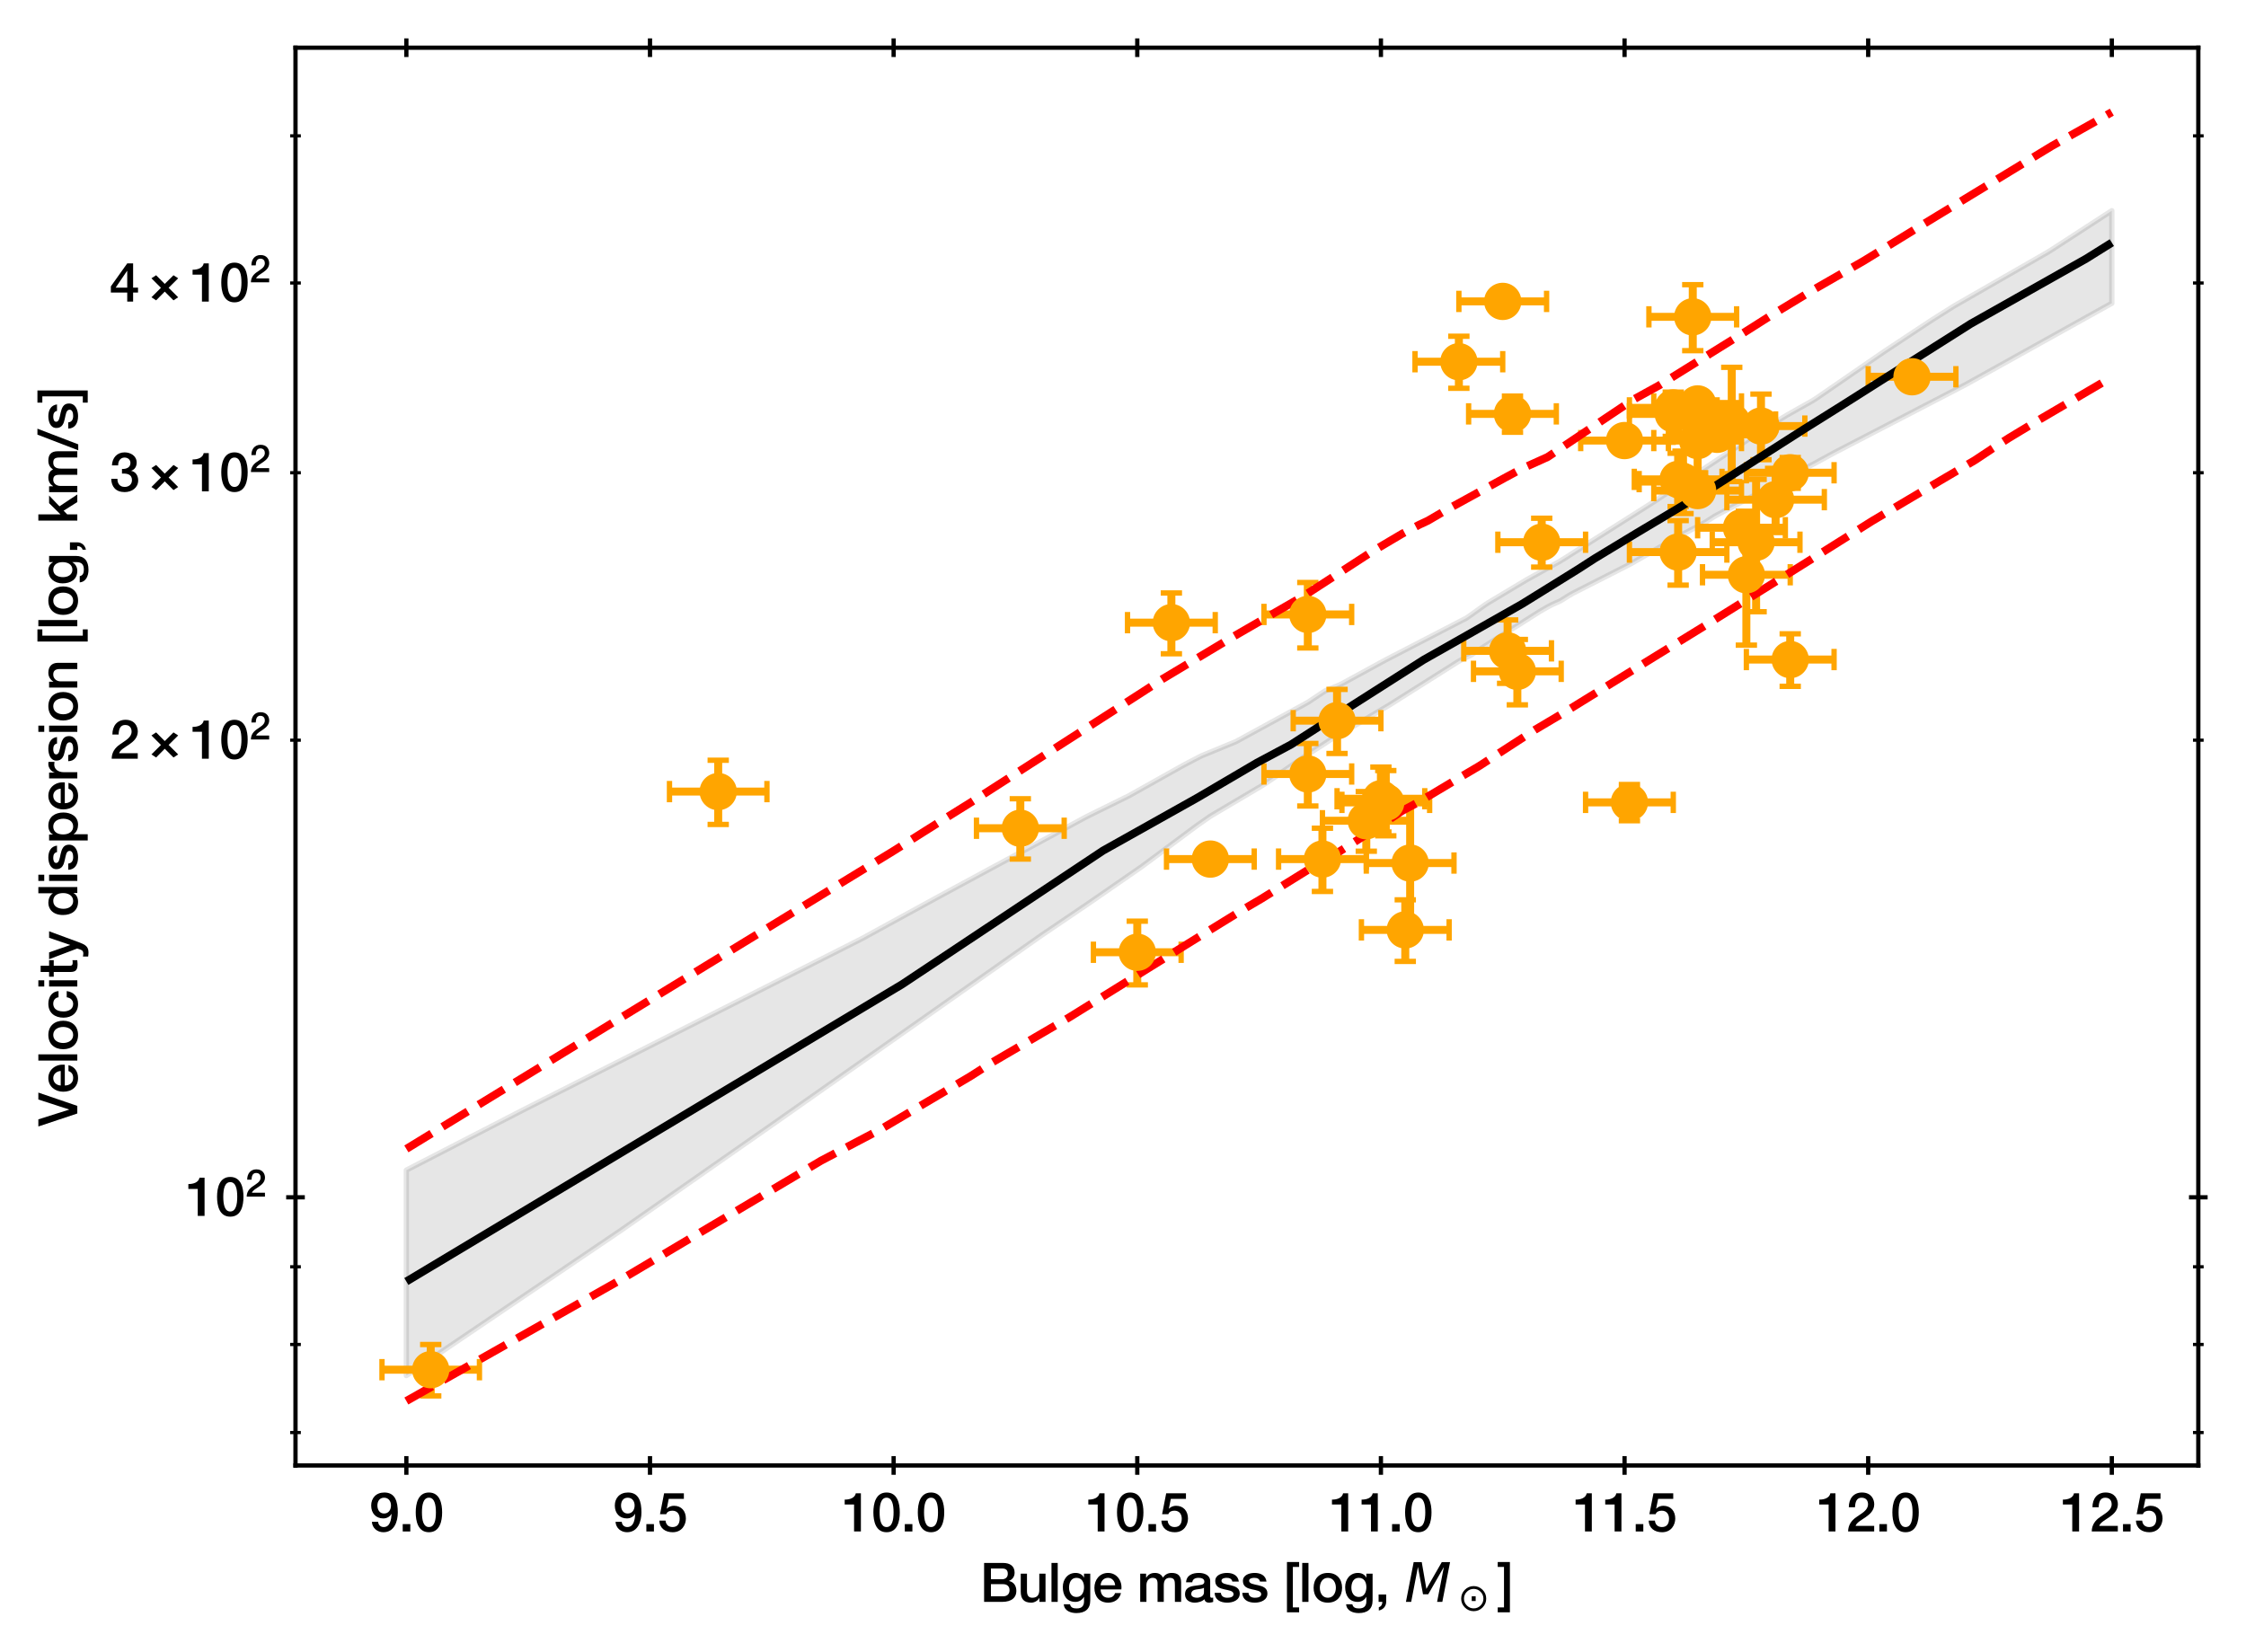 <?xml version="1.0" encoding="utf-8" standalone="no"?>
<!DOCTYPE svg PUBLIC "-//W3C//DTD SVG 1.1//EN"
  "http://www.w3.org/Graphics/SVG/1.1/DTD/svg11.dtd">
<svg xmlns:xlink="http://www.w3.org/1999/xlink" width="421.529pt" height="310.062pt" viewBox="0 0 421.529 310.062" xmlns="http://www.w3.org/2000/svg" version="1.1">
 <defs>
  <style type="text/css">*{stroke-linejoin: round; stroke-linecap: butt}</style>
 </defs>
 <g id="figure_1">
  <g id="patch_1">
   <path d="M 0 310.062 
L 421.529 310.062 
L 421.529 0 
L 0 0 
z
" style="fill: #ffffff"/>
  </g>
  <g id="axes_1">
   <g id="patch_2">
    <path d="M 55.459 275.062 
L 412.579 275.062 
L 412.579 8.95 
L 55.459 8.95 
z
" style="fill: #ffffff"/>
   </g>
   <g id="PolyCollection_1">
    <defs>
     <path id="m68c04cfa34" d="M 76.265 -90.427 
L 76.265 -51.87 
L 77.067 -52.413 
L 77.869 -52.956 
L 78.671 -53.499 
L 79.474 -54.042 
L 80.276 -54.585 
L 81.078 -55.128 
L 81.88 -55.671 
L 82.682 -56.213 
L 83.485 -56.756 
L 84.287 -57.299 
L 85.089 -57.842 
L 85.891 -58.385 
L 86.693 -58.928 
L 87.496 -59.471 
L 88.298 -60.014 
L 89.1 -60.557 
L 89.902 -61.1 
L 90.704 -61.643 
L 91.507 -62.185 
L 92.309 -62.728 
L 93.111 -63.271 
L 93.913 -63.814 
L 94.716 -64.357 
L 95.518 -64.9 
L 96.32 -65.443 
L 97.122 -65.986 
L 97.924 -66.529 
L 98.727 -67.072 
L 99.529 -67.614 
L 100.331 -68.157 
L 101.133 -68.7 
L 101.935 -69.243 
L 102.738 -69.786 
L 103.54 -70.329 
L 104.342 -70.872 
L 105.144 -71.415 
L 105.946 -71.958 
L 106.749 -72.501 
L 107.551 -73.044 
L 108.353 -73.586 
L 109.155 -74.129 
L 109.958 -74.672 
L 110.76 -75.215 
L 111.562 -75.758 
L 112.364 -76.301 
L 113.166 -76.844 
L 113.969 -77.387 
L 114.771 -77.93 
L 115.573 -78.473 
L 116.375 -79.015 
L 117.177 -79.575 
L 117.98 -80.136 
L 118.782 -80.696 
L 119.584 -81.257 
L 120.386 -81.818 
L 121.188 -82.378 
L 121.991 -82.939 
L 122.793 -83.499 
L 123.595 -84.06 
L 124.397 -84.62 
L 125.2 -85.181 
L 126.002 -85.742 
L 126.804 -86.302 
L 127.606 -86.863 
L 128.408 -87.423 
L 129.211 -87.984 
L 130.013 -88.544 
L 130.815 -89.105 
L 131.617 -89.666 
L 132.419 -90.226 
L 133.222 -90.787 
L 134.024 -91.347 
L 134.826 -91.908 
L 135.628 -92.469 
L 136.43 -93.029 
L 137.233 -93.59 
L 138.035 -94.15 
L 138.837 -94.711 
L 139.639 -95.271 
L 140.442 -95.832 
L 141.244 -96.393 
L 142.046 -96.953 
L 142.848 -97.514 
L 143.65 -98.074 
L 144.453 -98.635 
L 145.255 -99.196 
L 146.057 -99.758 
L 146.859 -100.322 
L 147.661 -100.886 
L 148.464 -101.45 
L 149.266 -102.014 
L 150.068 -102.579 
L 150.87 -103.143 
L 151.672 -103.707 
L 152.475 -104.271 
L 153.277 -104.835 
L 154.079 -105.4 
L 154.881 -105.964 
L 155.684 -106.528 
L 156.486 -107.092 
L 157.288 -107.656 
L 158.09 -108.221 
L 158.892 -108.785 
L 159.695 -109.349 
L 160.497 -109.913 
L 161.299 -110.477 
L 162.101 -111.042 
L 162.903 -111.606 
L 163.706 -112.17 
L 164.508 -112.734 
L 165.31 -113.298 
L 166.112 -113.862 
L 166.914 -114.427 
L 167.717 -114.991 
L 168.519 -115.555 
L 169.321 -116.119 
L 170.123 -116.683 
L 170.926 -117.248 
L 171.728 -117.812 
L 172.53 -118.376 
L 173.332 -118.94 
L 174.134 -119.504 
L 174.937 -120.069 
L 175.739 -120.633 
L 176.541 -121.197 
L 177.343 -121.761 
L 178.145 -122.325 
L 178.948 -122.889 
L 179.75 -123.454 
L 180.552 -124.018 
L 181.354 -124.582 
L 182.156 -125.146 
L 182.959 -125.71 
L 183.761 -126.275 
L 184.563 -126.839 
L 185.365 -127.403 
L 186.168 -127.967 
L 186.97 -128.531 
L 187.772 -129.096 
L 188.574 -129.66 
L 189.376 -130.224 
L 190.179 -130.788 
L 190.981 -131.352 
L 191.783 -131.917 
L 192.585 -132.481 
L 193.387 -133.045 
L 194.19 -133.609 
L 194.992 -134.173 
L 195.794 -134.727 
L 196.596 -135.271 
L 197.398 -135.815 
L 198.201 -136.359 
L 199.003 -136.903 
L 199.805 -137.447 
L 200.607 -137.991 
L 201.41 -138.535 
L 202.212 -139.079 
L 203.014 -139.623 
L 203.816 -140.167 
L 204.618 -140.715 
L 205.421 -141.269 
L 206.223 -141.824 
L 207.025 -142.379 
L 207.827 -142.934 
L 208.629 -143.488 
L 209.432 -144.043 
L 210.234 -144.598 
L 211.036 -145.153 
L 211.838 -145.707 
L 212.64 -146.262 
L 213.443 -146.817 
L 214.245 -147.372 
L 215.047 -147.966 
L 215.849 -148.562 
L 216.652 -149.159 
L 217.454 -149.756 
L 218.256 -150.353 
L 219.058 -150.95 
L 219.86 -151.547 
L 220.663 -152.144 
L 221.465 -152.74 
L 222.267 -153.337 
L 223.069 -153.934 
L 223.871 -154.531 
L 224.674 -155.126 
L 225.476 -155.686 
L 226.278 -156.246 
L 227.08 -156.806 
L 227.882 -157.291 
L 228.685 -157.766 
L 229.487 -158.24 
L 230.289 -158.714 
L 231.091 -159.189 
L 231.894 -159.663 
L 232.696 -160.137 
L 233.498 -160.612 
L 234.3 -161.086 
L 235.102 -161.561 
L 235.905 -162.035 
L 236.707 -162.51 
L 237.509 -163.017 
L 238.311 -163.561 
L 239.113 -164.105 
L 239.916 -164.658 
L 240.718 -165.214 
L 241.52 -165.77 
L 242.322 -166.326 
L 243.124 -166.882 
L 243.927 -167.438 
L 244.729 -167.994 
L 245.531 -168.534 
L 246.333 -169.04 
L 247.136 -169.546 
L 247.938 -170.052 
L 248.74 -170.577 
L 249.542 -171.108 
L 250.344 -171.639 
L 251.147 -172.053 
L 251.949 -172.518 
L 252.751 -172.992 
L 253.553 -173.466 
L 254.355 -173.941 
L 255.158 -174.415 
L 255.96 -174.889 
L 256.762 -175.363 
L 257.564 -175.837 
L 258.366 -176.312 
L 259.169 -176.786 
L 259.971 -177.26 
L 260.773 -177.741 
L 261.575 -178.248 
L 262.378 -178.754 
L 263.18 -179.261 
L 263.982 -179.767 
L 264.784 -180.273 
L 265.586 -180.78 
L 266.389 -181.286 
L 267.191 -181.793 
L 267.993 -182.299 
L 268.795 -182.805 
L 269.597 -183.312 
L 270.4 -183.818 
L 271.202 -184.325 
L 272.004 -184.831 
L 272.806 -185.338 
L 273.608 -185.844 
L 274.411 -186.304 
L 275.213 -186.712 
L 276.015 -187.062 
L 276.817 -187.596 
L 277.62 -188.111 
L 278.422 -188.624 
L 279.224 -189.138 
L 280.026 -189.652 
L 280.828 -190.166 
L 281.631 -190.679 
L 282.433 -191.193 
L 283.235 -191.689 
L 284.037 -192.167 
L 284.839 -192.663 
L 285.642 -193.172 
L 286.444 -193.681 
L 287.246 -194.191 
L 288.048 -194.7 
L 288.85 -195.209 
L 289.653 -195.679 
L 290.455 -196.139 
L 291.257 -196.563 
L 292.059 -196.922 
L 292.862 -197.282 
L 293.664 -197.787 
L 294.466 -198.292 
L 295.268 -198.742 
L 296.07 -199.151 
L 296.873 -199.559 
L 297.675 -199.967 
L 298.477 -200.375 
L 299.279 -200.784 
L 300.081 -201.192 
L 300.884 -201.6 
L 301.686 -202.008 
L 302.488 -202.417 
L 303.29 -202.825 
L 304.092 -203.234 
L 304.895 -203.642 
L 305.697 -204.051 
L 306.499 -204.49 
L 307.301 -204.95 
L 308.104 -205.409 
L 308.906 -205.869 
L 309.708 -206.328 
L 310.51 -206.788 
L 311.312 -207.248 
L 312.115 -207.707 
L 312.917 -208.167 
L 313.719 -208.627 
L 314.521 -209.086 
L 315.323 -209.54 
L 316.126 -209.958 
L 316.928 -210.375 
L 317.73 -210.793 
L 318.532 -211.211 
L 319.334 -211.628 
L 320.137 -212.087 
L 320.939 -212.607 
L 321.741 -213.127 
L 322.543 -213.561 
L 323.346 -213.985 
L 324.148 -214.408 
L 324.95 -214.832 
L 325.752 -215.256 
L 326.554 -215.679 
L 327.357 -216.103 
L 328.159 -216.526 
L 328.961 -216.95 
L 329.763 -217.374 
L 330.565 -217.797 
L 331.368 -218.221 
L 332.17 -218.645 
L 332.972 -219.068 
L 333.774 -219.492 
L 334.576 -219.916 
L 335.379 -220.339 
L 336.181 -220.763 
L 336.983 -221.187 
L 337.785 -221.61 
L 338.587 -222.034 
L 339.39 -222.458 
L 340.192 -222.881 
L 340.994 -223.307 
L 341.796 -223.746 
L 342.599 -224.186 
L 343.401 -224.625 
L 344.203 -225.061 
L 345.005 -225.477 
L 345.807 -225.893 
L 346.61 -226.308 
L 347.412 -226.724 
L 348.214 -227.14 
L 349.016 -227.556 
L 349.818 -227.972 
L 350.621 -228.388 
L 351.423 -228.804 
L 352.225 -229.22 
L 353.027 -229.636 
L 353.829 -230.052 
L 354.632 -230.468 
L 355.434 -230.884 
L 356.236 -231.3 
L 357.038 -231.716 
L 357.841 -232.132 
L 358.643 -232.548 
L 359.445 -232.964 
L 360.247 -233.38 
L 361.049 -233.796 
L 361.852 -234.212 
L 362.654 -234.628 
L 363.456 -235.044 
L 364.258 -235.46 
L 365.06 -235.876 
L 365.863 -236.292 
L 366.665 -236.708 
L 367.467 -237.124 
L 368.269 -237.54 
L 369.071 -237.961 
L 369.874 -238.408 
L 370.676 -238.854 
L 371.478 -239.301 
L 372.28 -239.747 
L 373.083 -240.193 
L 373.885 -240.64 
L 374.687 -241.086 
L 375.489 -241.533 
L 376.291 -241.979 
L 377.094 -242.426 
L 377.896 -242.872 
L 378.698 -243.319 
L 379.5 -243.765 
L 380.302 -244.211 
L 381.105 -244.658 
L 381.907 -245.104 
L 382.709 -245.551 
L 383.511 -245.997 
L 384.313 -246.444 
L 385.116 -246.89 
L 385.918 -247.337 
L 386.72 -247.783 
L 387.522 -248.23 
L 388.325 -248.676 
L 389.127 -249.123 
L 389.929 -249.569 
L 390.731 -250.016 
L 391.533 -250.462 
L 392.336 -250.909 
L 393.138 -251.355 
L 393.94 -251.802 
L 394.742 -252.249 
L 395.544 -252.695 
L 396.347 -253.142 
L 396.347 -270.516 
L 396.347 -270.516 
L 395.544 -269.995 
L 394.742 -269.474 
L 393.94 -268.953 
L 393.138 -268.432 
L 392.336 -267.912 
L 391.533 -267.391 
L 390.731 -266.87 
L 389.929 -266.349 
L 389.127 -265.828 
L 388.325 -265.307 
L 387.522 -264.787 
L 386.72 -264.266 
L 385.918 -263.745 
L 385.116 -263.224 
L 384.313 -262.72 
L 383.511 -262.259 
L 382.709 -261.798 
L 381.907 -261.338 
L 381.105 -260.877 
L 380.302 -260.416 
L 379.5 -259.956 
L 378.698 -259.495 
L 377.896 -259.034 
L 377.094 -258.573 
L 376.291 -258.113 
L 375.489 -257.652 
L 374.687 -257.191 
L 373.885 -256.731 
L 373.083 -256.27 
L 372.28 -255.81 
L 371.478 -255.349 
L 370.676 -254.888 
L 369.874 -254.428 
L 369.071 -253.967 
L 368.269 -253.506 
L 367.467 -253.046 
L 366.665 -252.58 
L 365.863 -252.073 
L 365.06 -251.566 
L 364.258 -251.06 
L 363.456 -250.553 
L 362.654 -250.046 
L 361.852 -249.518 
L 361.049 -248.987 
L 360.247 -248.456 
L 359.445 -247.925 
L 358.643 -247.394 
L 357.841 -246.863 
L 357.038 -246.332 
L 356.236 -245.801 
L 355.434 -245.27 
L 354.632 -244.739 
L 353.829 -244.208 
L 353.027 -243.663 
L 352.225 -243.111 
L 351.423 -242.558 
L 350.621 -242.006 
L 349.818 -241.453 
L 349.016 -240.9 
L 348.214 -240.348 
L 347.412 -239.795 
L 346.61 -239.243 
L 345.807 -238.69 
L 345.005 -238.138 
L 344.203 -237.585 
L 343.401 -237.033 
L 342.599 -236.48 
L 341.796 -235.928 
L 340.994 -235.375 
L 340.192 -234.855 
L 339.39 -234.403 
L 338.587 -233.952 
L 337.785 -233.501 
L 336.983 -233.049 
L 336.181 -232.598 
L 335.379 -232.147 
L 334.576 -231.66 
L 333.774 -231.156 
L 332.972 -230.651 
L 332.17 -230.147 
L 331.368 -229.643 
L 330.565 -229.139 
L 329.763 -228.634 
L 328.961 -228.13 
L 328.159 -227.62 
L 327.357 -227.089 
L 326.554 -226.558 
L 325.752 -226.026 
L 324.95 -225.494 
L 324.148 -224.962 
L 323.346 -224.43 
L 322.543 -223.898 
L 321.741 -223.366 
L 320.939 -222.834 
L 320.137 -222.302 
L 319.334 -221.77 
L 318.532 -221.238 
L 317.73 -220.706 
L 316.928 -220.174 
L 316.126 -219.642 
L 315.323 -219.11 
L 314.521 -218.578 
L 313.719 -218.046 
L 312.917 -217.531 
L 312.115 -217.018 
L 311.312 -216.488 
L 310.51 -215.958 
L 309.708 -215.44 
L 308.906 -214.928 
L 308.104 -214.42 
L 307.301 -213.912 
L 306.499 -213.404 
L 305.697 -212.895 
L 304.895 -212.387 
L 304.092 -211.879 
L 303.29 -211.371 
L 302.488 -210.863 
L 301.686 -210.355 
L 300.884 -209.847 
L 300.081 -209.339 
L 299.279 -208.832 
L 298.477 -208.324 
L 297.675 -207.816 
L 296.873 -207.308 
L 296.07 -206.8 
L 295.268 -206.292 
L 294.466 -205.784 
L 293.664 -205.276 
L 292.862 -204.772 
L 292.059 -204.325 
L 291.257 -203.878 
L 290.455 -203.431 
L 289.653 -202.984 
L 288.85 -202.537 
L 288.048 -202.091 
L 287.246 -201.644 
L 286.444 -201.197 
L 285.642 -200.719 
L 284.839 -200.239 
L 284.037 -199.758 
L 283.235 -199.277 
L 282.433 -198.796 
L 281.631 -198.315 
L 280.828 -197.835 
L 280.026 -197.354 
L 279.224 -196.874 
L 278.422 -196.334 
L 277.62 -195.756 
L 276.817 -195.179 
L 276.015 -194.602 
L 275.213 -194.046 
L 274.411 -193.631 
L 273.608 -193.215 
L 272.806 -192.8 
L 272.004 -192.384 
L 271.202 -191.968 
L 270.4 -191.553 
L 269.597 -191.137 
L 268.795 -190.722 
L 267.993 -190.306 
L 267.191 -189.891 
L 266.389 -189.475 
L 265.586 -189.06 
L 264.784 -188.644 
L 263.982 -188.228 
L 263.18 -187.813 
L 262.378 -187.397 
L 261.575 -186.982 
L 260.773 -186.566 
L 259.971 -186.151 
L 259.169 -185.716 
L 258.366 -185.278 
L 257.564 -184.84 
L 256.762 -184.402 
L 255.96 -183.963 
L 255.158 -183.525 
L 254.355 -183.087 
L 253.553 -182.649 
L 252.751 -182.211 
L 251.949 -181.773 
L 251.147 -181.39 
L 250.344 -181.062 
L 249.542 -180.734 
L 248.74 -180.398 
L 247.938 -179.88 
L 247.136 -179.346 
L 246.333 -178.812 
L 245.531 -178.278 
L 244.729 -177.831 
L 243.927 -177.393 
L 243.124 -176.955 
L 242.322 -176.517 
L 241.52 -176.079 
L 240.718 -175.641 
L 239.916 -175.203 
L 239.113 -174.765 
L 238.311 -174.327 
L 237.509 -173.889 
L 236.707 -173.451 
L 235.905 -173.014 
L 235.102 -172.576 
L 234.3 -172.138 
L 233.498 -171.698 
L 232.696 -171.251 
L 231.894 -170.833 
L 231.091 -170.502 
L 230.289 -170.171 
L 229.487 -169.84 
L 228.685 -169.508 
L 227.882 -169.177 
L 227.08 -168.846 
L 226.278 -168.515 
L 225.476 -168.184 
L 224.674 -167.772 
L 223.871 -167.353 
L 223.069 -166.934 
L 222.267 -166.515 
L 221.465 -166.07 
L 220.663 -165.62 
L 219.86 -165.17 
L 219.058 -164.721 
L 218.256 -164.271 
L 217.454 -163.821 
L 216.652 -163.372 
L 215.849 -162.922 
L 215.047 -162.472 
L 214.245 -162.023 
L 213.443 -161.573 
L 212.64 -161.123 
L 211.838 -160.674 
L 211.036 -160.279 
L 210.234 -159.883 
L 209.432 -159.488 
L 208.629 -159.093 
L 207.827 -158.698 
L 207.025 -158.303 
L 206.223 -157.907 
L 205.421 -157.512 
L 204.618 -157.117 
L 203.816 -156.713 
L 203.014 -156.279 
L 202.212 -155.846 
L 201.41 -155.412 
L 200.607 -154.978 
L 199.805 -154.544 
L 199.003 -154.111 
L 198.201 -153.677 
L 197.398 -153.243 
L 196.596 -152.809 
L 195.794 -152.376 
L 194.992 -151.942 
L 194.19 -151.508 
L 193.387 -151.075 
L 192.585 -150.641 
L 191.783 -150.207 
L 190.981 -149.774 
L 190.179 -149.34 
L 189.376 -148.906 
L 188.574 -148.473 
L 187.772 -148.039 
L 186.97 -147.605 
L 186.168 -147.172 
L 185.365 -146.738 
L 184.563 -146.304 
L 183.761 -145.871 
L 182.959 -145.437 
L 182.156 -145.004 
L 181.354 -144.57 
L 180.552 -144.136 
L 179.75 -143.703 
L 178.948 -143.269 
L 178.145 -142.836 
L 177.343 -142.402 
L 176.541 -141.968 
L 175.739 -141.532 
L 174.937 -141.093 
L 174.134 -140.654 
L 173.332 -140.215 
L 172.53 -139.776 
L 171.728 -139.337 
L 170.926 -138.898 
L 170.123 -138.459 
L 169.321 -138.02 
L 168.519 -137.581 
L 167.717 -137.142 
L 166.914 -136.703 
L 166.112 -136.264 
L 165.31 -135.825 
L 164.508 -135.385 
L 163.706 -134.946 
L 162.903 -134.507 
L 162.101 -134.068 
L 161.299 -133.642 
L 160.497 -133.236 
L 159.695 -132.831 
L 158.892 -132.425 
L 158.09 -132.019 
L 157.288 -131.614 
L 156.486 -131.208 
L 155.684 -130.802 
L 154.881 -130.397 
L 154.079 -129.991 
L 153.277 -129.585 
L 152.475 -129.18 
L 151.672 -128.774 
L 150.87 -128.368 
L 150.068 -127.962 
L 149.266 -127.557 
L 148.464 -127.151 
L 147.661 -126.745 
L 146.859 -126.34 
L 146.057 -125.934 
L 145.255 -125.528 
L 144.453 -125.123 
L 143.65 -124.717 
L 142.848 -124.311 
L 142.046 -123.906 
L 141.244 -123.5 
L 140.442 -123.094 
L 139.639 -122.688 
L 138.837 -122.283 
L 138.035 -121.877 
L 137.233 -121.471 
L 136.43 -121.066 
L 135.628 -120.66 
L 134.826 -120.254 
L 134.024 -119.849 
L 133.222 -119.443 
L 132.419 -119.037 
L 131.617 -118.632 
L 130.815 -118.226 
L 130.013 -117.82 
L 129.211 -117.415 
L 128.408 -117.009 
L 127.606 -116.603 
L 126.804 -116.197 
L 126.002 -115.792 
L 125.2 -115.386 
L 124.397 -114.98 
L 123.595 -114.575 
L 122.793 -114.169 
L 121.991 -113.763 
L 121.188 -113.358 
L 120.386 -112.952 
L 119.584 -112.546 
L 118.782 -112.141 
L 117.98 -111.735 
L 117.177 -111.329 
L 116.375 -110.924 
L 115.573 -110.518 
L 114.771 -110.112 
L 113.969 -109.706 
L 113.166 -109.301 
L 112.364 -108.895 
L 111.562 -108.489 
L 110.76 -108.084 
L 109.958 -107.678 
L 109.155 -107.272 
L 108.353 -106.867 
L 107.551 -106.461 
L 106.749 -106.055 
L 105.946 -105.65 
L 105.144 -105.244 
L 104.342 -104.838 
L 103.54 -104.432 
L 102.738 -104.027 
L 101.935 -103.621 
L 101.133 -103.215 
L 100.331 -102.81 
L 99.529 -102.404 
L 98.727 -101.998 
L 97.924 -101.589 
L 97.122 -101.175 
L 96.32 -100.762 
L 95.518 -100.348 
L 94.716 -99.935 
L 93.913 -99.522 
L 93.111 -99.108 
L 92.309 -98.695 
L 91.507 -98.281 
L 90.704 -97.868 
L 89.902 -97.454 
L 89.1 -97.041 
L 88.298 -96.628 
L 87.496 -96.214 
L 86.693 -95.801 
L 85.891 -95.387 
L 85.089 -94.974 
L 84.287 -94.561 
L 83.485 -94.147 
L 82.682 -93.734 
L 81.88 -93.32 
L 81.078 -92.907 
L 80.276 -92.494 
L 79.474 -92.08 
L 78.671 -91.667 
L 77.869 -91.253 
L 77.067 -90.84 
L 76.265 -90.427 
z
" style="stroke: #000000; stroke-opacity: 0.1"/>
    </defs>
    <g clip-path="url(#p0ae2d396a6)">
     <use xlink:href="#m68c04cfa34" x="0" y="310.062" style="fill-opacity: 0.1; stroke: #000000; stroke-opacity: 0.1"/>
    </g>
   </g>
   <g id="matplotlib.axis_1">
    <g id="xtick_1">
     <g id="line2d_1">
      <defs>
       <path id="mf0d3105c8e" d="M 0 1.75 
L 0 -1.75 
" style="stroke: #000000; stroke-width: 0.8"/>
      </defs>
      <g>
       <use xlink:href="#mf0d3105c8e" x="76.265" y="275.062" style="stroke: #000000; stroke-width: 0.8"/>
      </g>
     </g>
     <g id="line2d_2">
      <g>
       <use xlink:href="#mf0d3105c8e" x="76.265" y="8.95" style="stroke: #000000; stroke-width: 0.8"/>
      </g>
     </g>
     <g id="text_1">
      <!-- 9.0 -->
      <g transform="translate(69.315 287.453)scale(0.1 -0.1)">
       <defs>
        <path id="HelveticaNeue-Medium-39" d="M 1728 3962 
C 2272 3962 2541 3526 2541 3046 
C 2541 2554 2272 2106 1728 2106 
C 1197 2106 947 2560 947 3046 
C 947 3533 1197 3962 1728 3962 
z
M 301 1133 
C 339 403 941 -90 1651 -90 
C 2918 -90 3341 1158 3341 2227 
C 3341 3533 3027 4570 1760 4570 
C 781 4570 218 3910 218 3040 
C 218 2125 787 1530 1632 1530 
C 2042 1530 2406 1722 2598 2067 
L 2611 2054 
C 2566 1466 2477 518 1683 518 
C 1306 518 1062 768 1030 1133 
L 301 1133 
z
" transform="scale(0.016)"/>
        <path id="HelveticaNeue-Medium-2e" d="M 442 0 
L 1331 0 
L 1331 864 
L 442 864 
L 442 0 
z
" transform="scale(0.016)"/>
        <path id="HelveticaNeue-Medium-30" d="M 1779 518 
C 1139 518 960 1306 960 2240 
C 960 3174 1139 3962 1779 3962 
C 2419 3962 2598 3174 2598 2240 
C 2598 1306 2419 518 1779 518 
z
M 1779 4570 
C 493 4570 230 3258 230 2240 
C 230 1222 493 -90 1779 -90 
C 3066 -90 3328 1222 3328 2240 
C 3328 3258 3066 4570 1779 4570 
z
" transform="scale(0.016)"/>
       </defs>
       <use xlink:href="#HelveticaNeue-Medium-39"/>
       <use xlink:href="#HelveticaNeue-Medium-2e" x="55.6"/>
       <use xlink:href="#HelveticaNeue-Medium-30" x="83.4"/>
      </g>
     </g>
    </g>
    <g id="xtick_2">
     <g id="line2d_3">
      <g>
       <use xlink:href="#mf0d3105c8e" x="121.991" y="275.062" style="stroke: #000000; stroke-width: 0.8"/>
      </g>
     </g>
     <g id="line2d_4">
      <g>
       <use xlink:href="#mf0d3105c8e" x="121.991" y="8.95" style="stroke: #000000; stroke-width: 0.8"/>
      </g>
     </g>
     <g id="text_2">
      <!-- 9.5 -->
      <g transform="translate(115.041 287.453)scale(0.1 -0.1)">
       <defs>
        <path id="HelveticaNeue-Medium-35" d="M 307 2029 
L 1037 2029 
C 1152 2342 1453 2438 1760 2438 
C 2349 2438 2611 1997 2611 1504 
C 2611 960 2400 518 1779 518 
C 1306 518 998 794 954 1274 
L 224 1274 
C 256 378 928 -90 1792 -90 
C 2893 -90 3341 800 3341 1517 
C 3341 2374 2829 3014 1939 3014 
C 1638 3014 1312 2893 1114 2675 
L 1101 2688 
L 1331 3827 
L 3104 3827 
L 3104 4480 
L 787 4480 
L 307 2029 
z
" transform="scale(0.016)"/>
       </defs>
       <use xlink:href="#HelveticaNeue-Medium-39"/>
       <use xlink:href="#HelveticaNeue-Medium-2e" x="55.6"/>
       <use xlink:href="#HelveticaNeue-Medium-35" x="83.4"/>
      </g>
     </g>
    </g>
    <g id="xtick_3">
     <g id="line2d_5">
      <g>
       <use xlink:href="#mf0d3105c8e" x="167.717" y="275.062" style="stroke: #000000; stroke-width: 0.8"/>
      </g>
     </g>
     <g id="line2d_6">
      <g>
       <use xlink:href="#mf0d3105c8e" x="167.717" y="8.95" style="stroke: #000000; stroke-width: 0.8"/>
      </g>
     </g>
     <g id="text_3">
      <!-- 10.0 -->
      <g transform="translate(157.988 287.453)scale(0.1 -0.1)">
       <defs>
        <path id="HelveticaNeue-Medium-31" d="M 339 3162 
L 1440 3162 
L 1440 0 
L 2240 0 
L 2240 4480 
L 1645 4480 
C 1536 3942 954 3731 339 3738 
L 339 3162 
z
" transform="scale(0.016)"/>
       </defs>
       <use xlink:href="#HelveticaNeue-Medium-31"/>
       <use xlink:href="#HelveticaNeue-Medium-30" x="55.6"/>
       <use xlink:href="#HelveticaNeue-Medium-2e" x="111.2"/>
       <use xlink:href="#HelveticaNeue-Medium-30" x="139"/>
      </g>
     </g>
    </g>
    <g id="xtick_4">
     <g id="line2d_7">
      <g>
       <use xlink:href="#mf0d3105c8e" x="213.443" y="275.062" style="stroke: #000000; stroke-width: 0.8"/>
      </g>
     </g>
     <g id="line2d_8">
      <g>
       <use xlink:href="#mf0d3105c8e" x="213.443" y="8.95" style="stroke: #000000; stroke-width: 0.8"/>
      </g>
     </g>
     <g id="text_4">
      <!-- 10.5 -->
      <g transform="translate(203.714 287.453)scale(0.1 -0.1)">
       <use xlink:href="#HelveticaNeue-Medium-31"/>
       <use xlink:href="#HelveticaNeue-Medium-30" x="55.6"/>
       <use xlink:href="#HelveticaNeue-Medium-2e" x="111.2"/>
       <use xlink:href="#HelveticaNeue-Medium-35" x="139"/>
      </g>
     </g>
    </g>
    <g id="xtick_5">
     <g id="line2d_9">
      <g>
       <use xlink:href="#mf0d3105c8e" x="259.169" y="275.062" style="stroke: #000000; stroke-width: 0.8"/>
      </g>
     </g>
     <g id="line2d_10">
      <g>
       <use xlink:href="#mf0d3105c8e" x="259.169" y="8.95" style="stroke: #000000; stroke-width: 0.8"/>
      </g>
     </g>
     <g id="text_5">
      <!-- 11.0 -->
      <g transform="translate(249.44 287.453)scale(0.1 -0.1)">
       <use xlink:href="#HelveticaNeue-Medium-31"/>
       <use xlink:href="#HelveticaNeue-Medium-31" x="55.6"/>
       <use xlink:href="#HelveticaNeue-Medium-2e" x="111.2"/>
       <use xlink:href="#HelveticaNeue-Medium-30" x="139"/>
      </g>
     </g>
    </g>
    <g id="xtick_6">
     <g id="line2d_11">
      <g>
       <use xlink:href="#mf0d3105c8e" x="304.895" y="275.062" style="stroke: #000000; stroke-width: 0.8"/>
      </g>
     </g>
     <g id="line2d_12">
      <g>
       <use xlink:href="#mf0d3105c8e" x="304.895" y="8.95" style="stroke: #000000; stroke-width: 0.8"/>
      </g>
     </g>
     <g id="text_6">
      <!-- 11.5 -->
      <g transform="translate(295.166 287.453)scale(0.1 -0.1)">
       <use xlink:href="#HelveticaNeue-Medium-31"/>
       <use xlink:href="#HelveticaNeue-Medium-31" x="55.6"/>
       <use xlink:href="#HelveticaNeue-Medium-2e" x="111.2"/>
       <use xlink:href="#HelveticaNeue-Medium-35" x="139"/>
      </g>
     </g>
    </g>
    <g id="xtick_7">
     <g id="line2d_13">
      <g>
       <use xlink:href="#mf0d3105c8e" x="350.621" y="275.062" style="stroke: #000000; stroke-width: 0.8"/>
      </g>
     </g>
     <g id="line2d_14">
      <g>
       <use xlink:href="#mf0d3105c8e" x="350.621" y="8.95" style="stroke: #000000; stroke-width: 0.8"/>
      </g>
     </g>
     <g id="text_7">
      <!-- 12.0 -->
      <g transform="translate(340.892 287.453)scale(0.1 -0.1)">
       <defs>
        <path id="HelveticaNeue-Medium-32" d="M 3309 653 
L 1126 653 
C 1254 1050 1798 1325 2317 1683 
C 2829 2042 3315 2483 3315 3194 
C 3315 3770 2970 4570 1875 4570 
C 877 4570 333 3834 333 2842 
L 1062 2842 
C 1082 3469 1254 3962 1830 3962 
C 2458 3962 2592 3488 2586 3168 
C 2573 2470 1818 2118 1235 1696 
C 634 1293 256 736 250 0 
L 3309 0 
L 3309 653 
z
" transform="scale(0.016)"/>
       </defs>
       <use xlink:href="#HelveticaNeue-Medium-31"/>
       <use xlink:href="#HelveticaNeue-Medium-32" x="55.6"/>
       <use xlink:href="#HelveticaNeue-Medium-2e" x="111.2"/>
       <use xlink:href="#HelveticaNeue-Medium-30" x="139"/>
      </g>
     </g>
    </g>
    <g id="xtick_8">
     <g id="line2d_15">
      <g>
       <use xlink:href="#mf0d3105c8e" x="396.347" y="275.062" style="stroke: #000000; stroke-width: 0.8"/>
      </g>
     </g>
     <g id="line2d_16">
      <g>
       <use xlink:href="#mf0d3105c8e" x="396.347" y="8.95" style="stroke: #000000; stroke-width: 0.8"/>
      </g>
     </g>
     <g id="text_8">
      <!-- 12.5 -->
      <g transform="translate(386.618 287.453)scale(0.1 -0.1)">
       <use xlink:href="#HelveticaNeue-Medium-31"/>
       <use xlink:href="#HelveticaNeue-Medium-32" x="55.6"/>
       <use xlink:href="#HelveticaNeue-Medium-2e" x="111.2"/>
       <use xlink:href="#HelveticaNeue-Medium-35" x="139"/>
      </g>
     </g>
    </g>
    <g id="text_9">
     <!-- Bulge mass [log, $M_\odot$] -->
     <g transform="translate(183.919 300.762)scale(0.1 -0.1)">
      <defs>
       <path id="HelveticaNeue-Medium-42" d="M 1286 2080 
L 2701 2080 
C 3187 2080 3469 1824 3469 1376 
C 3469 915 3187 653 2701 653 
L 1286 653 
L 1286 2080 
z
M 486 0 
L 2586 0 
C 3770 0 4269 557 4269 1274 
C 4269 1894 3968 2330 3411 2451 
L 3411 2464 
C 3827 2643 4064 2976 4064 3437 
C 4064 4198 3526 4570 2707 4570 
L 486 4570 
L 486 0 
z
M 1286 3917 
L 2592 3917 
C 3027 3917 3264 3750 3264 3290 
C 3264 2880 2976 2656 2592 2656 
L 1286 2656 
L 1286 3917 
z
" transform="scale(0.016)"/>
       <path id="HelveticaNeue-Medium-75" d="M 3290 3309 
L 2560 3309 
L 2560 1389 
C 2560 877 2355 486 1747 486 
C 1350 486 1114 698 1114 1280 
L 1114 3309 
L 384 3309 
L 384 1210 
C 384 346 755 -90 1619 -90 
C 1984 -90 2381 128 2560 461 
L 2573 461 
L 2573 0 
L 3290 0 
L 3290 3309 
z
" transform="scale(0.016)"/>
       <path id="HelveticaNeue-Medium-6c" d="M 403 0 
L 1133 0 
L 1133 4570 
L 403 4570 
L 403 0 
z
" transform="scale(0.016)"/>
       <path id="HelveticaNeue-Medium-67" d="M 1824 576 
C 1216 576 954 1126 954 1670 
C 954 2221 1178 2822 1824 2822 
C 2458 2822 2714 2298 2714 1728 
C 2714 1165 2470 576 1824 576 
z
M 3443 3309 
L 2714 3309 
L 2714 2854 
L 2701 2854 
C 2515 3226 2138 3398 1722 3398 
C 781 3398 224 2630 224 1741 
C 224 794 659 0 1709 0 
C 2118 0 2496 218 2701 582 
L 2714 582 
L 2714 77 
C 2714 -467 2451 -768 1862 -768 
C 1491 -768 1158 -698 1069 -282 
L 339 -282 
C 403 -1056 1152 -1312 1818 -1312 
C 2861 -1312 3443 -819 3443 173 
L 3443 3309 
z
" transform="scale(0.016)"/>
       <path id="HelveticaNeue-Medium-65" d="M 3386 1466 
C 3507 2458 2867 3398 1824 3398 
C 838 3398 224 2592 224 1651 
C 224 634 806 -90 1843 -90 
C 2566 -90 3181 314 3341 1037 
L 2650 1037 
C 2522 672 2266 486 1843 486 
C 1235 486 954 947 954 1466 
L 3386 1466 
z
M 954 1946 
C 973 2438 1318 2822 1824 2822 
C 2317 2822 2630 2406 2656 1946 
L 954 1946 
z
" transform="scale(0.016)"/>
       <path id="HelveticaNeue-Medium-20" transform="scale(0.016)"/>
       <path id="HelveticaNeue-Medium-6d" d="M 384 0 
L 1114 0 
L 1114 1965 
C 1114 2515 1459 2822 1837 2822 
C 2278 2822 2419 2579 2419 2125 
L 2419 0 
L 3149 0 
L 3149 1939 
C 3149 2496 3360 2822 3853 2822 
C 4422 2822 4454 2458 4454 1933 
L 4454 0 
L 5184 0 
L 5184 2285 
C 5184 3091 4774 3398 4077 3398 
C 3597 3398 3283 3187 3040 2848 
C 2893 3226 2515 3398 2112 3398 
C 1587 3398 1312 3174 1094 2848 
L 1075 2848 
L 1075 3309 
L 384 3309 
L 384 0 
z
" transform="scale(0.016)"/>
       <path id="HelveticaNeue-Medium-61" d="M 2426 1114 
C 2426 653 1926 486 1606 486 
C 1350 486 934 582 934 909 
C 934 1293 1216 1408 1530 1459 
C 1850 1517 2202 1510 2426 1658 
L 2426 1114 
z
M 3155 2438 
C 3155 3136 2477 3398 1830 3398 
C 1101 3398 378 3149 326 2298 
L 1056 2298 
C 1088 2656 1376 2822 1786 2822 
C 2080 2822 2470 2752 2470 2374 
C 2470 1946 2003 2003 1478 1907 
C 864 1837 205 1702 205 877 
C 205 230 742 -90 1338 -90 
C 1728 -90 2195 32 2483 314 
C 2541 13 2752 -90 3046 -90 
C 3168 -90 3398 -45 3507 -6 
L 3507 499 
C 3430 486 3373 486 3328 486 
C 3194 486 3155 557 3155 736 
L 3155 2438 
z
" transform="scale(0.016)"/>
       <path id="HelveticaNeue-Medium-73" d="M 205 1062 
C 218 282 838 -90 1670 -90 
C 2355 -90 3149 198 3149 986 
C 3149 1638 2611 1830 2080 1952 
C 1542 2074 1005 2125 1005 2483 
C 1005 2771 1395 2822 1606 2822 
C 1926 2822 2214 2726 2278 2381 
L 3040 2381 
C 2950 3117 2336 3398 1658 3398 
C 1056 3398 275 3174 275 2451 
C 275 1779 800 1587 1338 1472 
C 1869 1350 2400 1306 2419 922 
C 2438 544 1958 486 1683 486 
C 1293 486 973 640 934 1062 
L 205 1062 
z
" transform="scale(0.016)"/>
       <path id="HelveticaNeue-Medium-5b" d="M 461 -1222 
L 1888 -1222 
L 1888 -646 
L 1152 -646 
L 1152 4102 
L 1888 4102 
L 1888 4678 
L 461 4678 
L 461 -1222 
z
" transform="scale(0.016)"/>
       <path id="HelveticaNeue-Medium-6f" d="M 1901 486 
C 1248 486 960 1082 960 1658 
C 960 2227 1248 2822 1901 2822 
C 2554 2822 2842 2227 2842 1658 
C 2842 1082 2554 486 1901 486 
z
M 1901 -90 
C 2963 -90 3571 640 3571 1658 
C 3571 2669 2963 3398 1901 3398 
C 838 3398 230 2669 230 1658 
C 230 640 838 -90 1901 -90 
z
" transform="scale(0.016)"/>
       <path id="HelveticaNeue-Medium-2c" d="M 442 0 
L 883 0 
C 890 -275 749 -550 467 -621 
L 467 -1011 
C 973 -909 1325 -525 1331 0 
L 1331 864 
L 442 864 
L 442 0 
z
" transform="scale(0.016)"/>
       <path id="DejaVuSans-Oblique-4d" d="M 1081 4666 
L 2028 4666 
L 2572 1522 
L 4378 4666 
L 5350 4666 
L 4441 0 
L 3828 0 
L 4622 4091 
L 2791 897 
L 2175 897 
L 1581 4103 
L 788 0 
L 172 0 
L 1081 4666 
z
" transform="scale(0.016)"/>
       <path id="DejaVuSans-2299" d="M 2350 2403 
L 3013 2403 
L 3013 1609 
L 2350 1609 
L 2350 2403 
z
M 3306 3522 
Q 3016 3644 2681 3644 
Q 2347 3644 2056 3522 
Q 1769 3400 1531 3163 
Q 1291 2922 1172 2634 
Q 1053 2347 1053 2006 
Q 1053 1675 1172 1387 
Q 1291 1100 1531 859 
Q 1769 622 2056 500 
Q 2347 378 2681 378 
Q 3016 378 3306 500 
Q 3594 622 3831 859 
Q 4072 1100 4190 1387 
Q 4309 1675 4309 2006 
Q 4309 2347 4190 2634 
Q 4072 2922 3831 3163 
Q 3594 3400 3306 3522 
z
M 1878 3956 
Q 2250 4113 2681 4113 
Q 3113 4113 3484 3956 
Q 3856 3800 4163 3494 
Q 4472 3184 4625 2813 
Q 4778 2444 4778 2006 
Q 4778 1578 4625 1206 
Q 4472 838 4163 528 
Q 3856 222 3484 65 
Q 3113 -91 2681 -91 
Q 2250 -91 1878 65 
Q 1506 222 1200 528 
Q 891 838 738 1206 
Q 584 1578 584 2006 
Q 584 2444 738 2813 
Q 891 3184 1200 3494 
Q 1506 3800 1878 3956 
z
" transform="scale(0.016)"/>
       <path id="HelveticaNeue-Medium-5d" d="M 1434 4678 
L 6 4678 
L 6 4102 
L 742 4102 
L 742 -646 
L 6 -646 
L 6 -1222 
L 1434 -1222 
L 1434 4678 
z
" transform="scale(0.016)"/>
      </defs>
      <use xlink:href="#HelveticaNeue-Medium-42" transform="translate(0 0.906)"/>
      <use xlink:href="#HelveticaNeue-Medium-75" transform="translate(70.4 0.906)"/>
      <use xlink:href="#HelveticaNeue-Medium-6c" transform="translate(127.8 0.906)"/>
      <use xlink:href="#HelveticaNeue-Medium-67" transform="translate(151.9 0.906)"/>
      <use xlink:href="#HelveticaNeue-Medium-65" transform="translate(211.2 0.906)"/>
      <use xlink:href="#HelveticaNeue-Medium-20" transform="translate(266.8 0.906)"/>
      <use xlink:href="#HelveticaNeue-Medium-6d" transform="translate(294.6 0.906)"/>
      <use xlink:href="#HelveticaNeue-Medium-61" transform="translate(381.6 0.906)"/>
      <use xlink:href="#HelveticaNeue-Medium-73" transform="translate(437.2 0.906)"/>
      <use xlink:href="#HelveticaNeue-Medium-73" transform="translate(489.1 0.906)"/>
      <use xlink:href="#HelveticaNeue-Medium-20" transform="translate(541 0.906)"/>
      <use xlink:href="#HelveticaNeue-Medium-5b" transform="translate(568.8 0.906)"/>
      <use xlink:href="#HelveticaNeue-Medium-6c" transform="translate(598.4 0.906)"/>
      <use xlink:href="#HelveticaNeue-Medium-6f" transform="translate(622.5 0.906)"/>
      <use xlink:href="#HelveticaNeue-Medium-67" transform="translate(681.8 0.906)"/>
      <use xlink:href="#HelveticaNeue-Medium-2c" transform="translate(741.1 0.906)"/>
      <use xlink:href="#HelveticaNeue-Medium-20" transform="translate(768.9 0.906)"/>
      <use xlink:href="#DejaVuSans-Oblique-4d" transform="translate(796.7 0.906)"/>
      <use xlink:href="#DejaVuSans-2299" transform="translate(896.617 -15.5)scale(0.7)"/>
      <use xlink:href="#HelveticaNeue-Medium-5d" transform="translate(971.641 0.906)"/>
     </g>
    </g>
   </g>
   <g id="matplotlib.axis_2">
    <g id="ytick_1">
     <g id="line2d_17">
      <defs>
       <path id="mbcbd38298a" d="M 1.75 0 
L -1.75 -0 
" style="stroke: #000000; stroke-width: 0.8"/>
      </defs>
      <g>
       <use xlink:href="#mbcbd38298a" x="55.459" y="224.733" style="stroke: #000000; stroke-width: 0.8"/>
      </g>
     </g>
     <g id="line2d_18">
      <g>
       <use xlink:href="#mbcbd38298a" x="412.579" y="224.733" style="stroke: #000000; stroke-width: 0.8"/>
      </g>
     </g>
     <g id="text_10">
      <!-- $\mathdefault{10^{2}}$ -->
      <g transform="translate(34.809 228.304)scale(0.1 -0.1)">
       <use xlink:href="#HelveticaNeue-Medium-31" transform="translate(0 0.823)"/>
       <use xlink:href="#HelveticaNeue-Medium-30" transform="translate(55.6 0.823)"/>
       <use xlink:href="#HelveticaNeue-Medium-32" transform="translate(112.105 37.016)scale(0.7)"/>
      </g>
     </g>
    </g>
    <g id="ytick_2">
     <g id="line2d_19">
      <defs>
       <path id="m1a21a9ec86" d="M 1 0 
L -1 -0 
" style="stroke: #000000; stroke-width: 0.6"/>
      </defs>
      <g>
       <use xlink:href="#m1a21a9ec86" x="55.459" y="268.887" style="stroke: #000000; stroke-width: 0.6"/>
      </g>
     </g>
     <g id="line2d_20">
      <g>
       <use xlink:href="#m1a21a9ec86" x="412.579" y="268.887" style="stroke: #000000; stroke-width: 0.6"/>
      </g>
     </g>
    </g>
    <g id="ytick_3">
     <g id="line2d_21">
      <g>
       <use xlink:href="#m1a21a9ec86" x="55.459" y="252.357" style="stroke: #000000; stroke-width: 0.6"/>
      </g>
     </g>
     <g id="line2d_22">
      <g>
       <use xlink:href="#m1a21a9ec86" x="412.579" y="252.357" style="stroke: #000000; stroke-width: 0.6"/>
      </g>
     </g>
    </g>
    <g id="ytick_4">
     <g id="line2d_23">
      <g>
       <use xlink:href="#m1a21a9ec86" x="55.459" y="237.776" style="stroke: #000000; stroke-width: 0.6"/>
      </g>
     </g>
     <g id="line2d_24">
      <g>
       <use xlink:href="#m1a21a9ec86" x="412.579" y="237.776" style="stroke: #000000; stroke-width: 0.6"/>
      </g>
     </g>
    </g>
    <g id="ytick_5">
     <g id="line2d_25">
      <g>
       <use xlink:href="#m1a21a9ec86" x="55.459" y="138.927" style="stroke: #000000; stroke-width: 0.6"/>
      </g>
     </g>
     <g id="line2d_26">
      <g>
       <use xlink:href="#m1a21a9ec86" x="412.579" y="138.927" style="stroke: #000000; stroke-width: 0.6"/>
      </g>
     </g>
     <g id="text_11">
      <!-- $\mathdefault{2\times10^{2}}$ -->
      <g transform="translate(20.559 142.497)scale(0.1 -0.1)">
       <defs>
        <path id="HelveticaNeue-Medium-d7" d="M 1466 1619 
L 352 506 
L 902 147 
L 1914 1171 
L 2938 147 
L 3488 506 
L 2368 1619 
L 3488 2733 
L 2938 3091 
L 1914 2074 
L 902 3091 
L 352 2733 
L 1466 1619 
z
" transform="scale(0.016)"/>
       </defs>
       <use xlink:href="#HelveticaNeue-Medium-32" transform="translate(0 0.823)"/>
       <use xlink:href="#HelveticaNeue-Medium-d7" transform="translate(73 0.823)"/>
       <use xlink:href="#HelveticaNeue-Medium-31" transform="translate(150.4 0.823)"/>
       <use xlink:href="#HelveticaNeue-Medium-30" transform="translate(206 0.823)"/>
       <use xlink:href="#HelveticaNeue-Medium-32" transform="translate(262.505 37.016)scale(0.7)"/>
      </g>
     </g>
    </g>
    <g id="ytick_6">
     <g id="line2d_27">
      <g>
       <use xlink:href="#m1a21a9ec86" x="55.459" y="88.733" style="stroke: #000000; stroke-width: 0.6"/>
      </g>
     </g>
     <g id="line2d_28">
      <g>
       <use xlink:href="#m1a21a9ec86" x="412.579" y="88.733" style="stroke: #000000; stroke-width: 0.6"/>
      </g>
     </g>
     <g id="text_12">
      <!-- $\mathdefault{3\times10^{2}}$ -->
      <g transform="translate(20.559 92.303)scale(0.1 -0.1)">
       <defs>
        <path id="HelveticaNeue-Medium-33" d="M 1459 2080 
C 2035 2106 2630 2016 2630 1318 
C 2630 806 2259 518 1773 518 
C 1203 518 909 928 928 1472 
L 198 1472 
C 218 538 736 -90 1773 -90 
C 2630 -90 3360 435 3360 1280 
C 3360 1856 3053 2298 2547 2400 
L 2547 2413 
C 2976 2566 3181 2925 3181 3373 
C 3181 4166 2464 4570 1766 4570 
C 864 4570 320 3917 282 3046 
L 1011 3046 
C 998 3507 1248 3962 1754 3962 
C 2157 3962 2451 3706 2451 3328 
C 2451 2778 1946 2605 1459 2624 
L 1459 2080 
z
" transform="scale(0.016)"/>
       </defs>
       <use xlink:href="#HelveticaNeue-Medium-33" transform="translate(0 0.823)"/>
       <use xlink:href="#HelveticaNeue-Medium-d7" transform="translate(73 0.823)"/>
       <use xlink:href="#HelveticaNeue-Medium-31" transform="translate(150.4 0.823)"/>
       <use xlink:href="#HelveticaNeue-Medium-30" transform="translate(206 0.823)"/>
       <use xlink:href="#HelveticaNeue-Medium-32" transform="translate(262.505 37.016)scale(0.7)"/>
      </g>
     </g>
    </g>
    <g id="ytick_7">
     <g id="line2d_29">
      <g>
       <use xlink:href="#m1a21a9ec86" x="55.459" y="53.12" style="stroke: #000000; stroke-width: 0.6"/>
      </g>
     </g>
     <g id="line2d_30">
      <g>
       <use xlink:href="#m1a21a9ec86" x="412.579" y="53.12" style="stroke: #000000; stroke-width: 0.6"/>
      </g>
     </g>
     <g id="text_13">
      <!-- $\mathdefault{4\times10^{2}}$ -->
      <g transform="translate(20.559 56.69)scale(0.1 -0.1)">
       <defs>
        <path id="HelveticaNeue-Medium-34" d="M 3341 1638 
L 2765 1638 
L 2765 4480 
L 2074 4480 
L 154 1786 
L 154 1062 
L 2074 1062 
L 2074 0 
L 2765 0 
L 2765 1062 
L 3341 1062 
L 3341 1638 
z
M 2061 3610 
L 2074 3610 
L 2074 1638 
L 717 1638 
L 2061 3610 
z
" transform="scale(0.016)"/>
       </defs>
       <use xlink:href="#HelveticaNeue-Medium-34" transform="translate(0 0.823)"/>
       <use xlink:href="#HelveticaNeue-Medium-d7" transform="translate(73 0.823)"/>
       <use xlink:href="#HelveticaNeue-Medium-31" transform="translate(150.4 0.823)"/>
       <use xlink:href="#HelveticaNeue-Medium-30" transform="translate(206 0.823)"/>
       <use xlink:href="#HelveticaNeue-Medium-32" transform="translate(262.505 37.016)scale(0.7)"/>
      </g>
     </g>
    </g>
    <g id="ytick_8">
     <g id="line2d_31">
      <g>
       <use xlink:href="#m1a21a9ec86" x="55.459" y="25.496" style="stroke: #000000; stroke-width: 0.6"/>
      </g>
     </g>
     <g id="line2d_32">
      <g>
       <use xlink:href="#m1a21a9ec86" x="412.579" y="25.496" style="stroke: #000000; stroke-width: 0.6"/>
      </g>
     </g>
    </g>
    <g id="text_14">
     <!-- Velocity dispersion [log, km/s] -->
     <g transform="translate(14.509 211.383)rotate(-90)scale(0.1 -0.1)">
      <defs>
       <path id="HelveticaNeue-Medium-56" d="M 1491 0 
L 2381 0 
L 3942 4570 
L 3130 4570 
L 1958 954 
L 1946 954 
L 800 4570 
L -32 4570 
L 1491 0 
z
" transform="scale(0.016)"/>
       <path id="HelveticaNeue-Medium-63" d="M 3347 2202 
C 3277 3014 2624 3398 1856 3398 
C 768 3398 224 2618 224 1619 
C 224 646 794 -90 1830 -90 
C 2682 -90 3213 384 3347 1242 
L 2618 1242 
C 2547 768 2253 486 1830 486 
C 1197 486 954 1069 954 1619 
C 954 2624 1485 2822 1862 2822 
C 2266 2822 2560 2605 2618 2202 
L 3347 2202 
z
" transform="scale(0.016)"/>
       <path id="HelveticaNeue-Medium-69" d="M 403 0 
L 1133 0 
L 1133 3309 
L 403 3309 
L 403 0 
z
M 403 3878 
L 1133 3878 
L 1133 4570 
L 403 4570 
L 403 3878 
z
" transform="scale(0.016)"/>
       <path id="HelveticaNeue-Medium-74" d="M 51 2765 
L 602 2765 
L 602 813 
C 614 262 755 -32 1517 -32 
C 1677 -32 1830 -6 1990 6 
L 1990 570 
C 1888 544 1786 544 1683 544 
C 1357 544 1331 698 1331 998 
L 1331 2765 
L 1990 2765 
L 1990 3309 
L 1331 3309 
L 1331 4301 
L 602 4301 
L 602 3309 
L 51 3309 
L 51 2765 
z
" transform="scale(0.016)"/>
       <path id="HelveticaNeue-Medium-79" d="M 1274 13 
L 1190 -243 
C 1101 -525 1018 -704 678 -704 
C 563 -704 448 -678 333 -659 
L 333 -1274 
C 499 -1299 666 -1312 838 -1312 
C 1600 -1312 1773 -774 2010 -179 
L 3296 3309 
L 2534 3309 
L 1696 838 
L 1683 838 
L 819 3309 
L 19 3309 
L 1274 13 
z
" transform="scale(0.016)"/>
       <path id="HelveticaNeue-Medium-64" d="M 954 1619 
C 954 2214 1197 2822 1882 2822 
C 2445 2822 2797 2387 2797 1658 
C 2797 1082 2522 486 1869 486 
C 1235 486 954 1050 954 1619 
z
M 3501 4570 
L 2771 4570 
L 2771 2880 
L 2758 2880 
C 2534 3245 2074 3398 1658 3398 
C 934 3398 224 2874 224 1677 
C 224 685 730 -90 1773 -90 
C 2189 -90 2605 70 2797 448 
L 2810 448 
L 2810 0 
L 3501 0 
L 3501 4570 
z
" transform="scale(0.016)"/>
       <path id="HelveticaNeue-Medium-70" d="M 2950 1651 
C 2950 1075 2701 486 2035 486 
C 1446 486 1107 986 1107 1651 
C 1107 2355 1421 2822 2035 2822 
C 2637 2822 2950 2253 2950 1651 
z
M 403 -1222 
L 1133 -1222 
L 1133 429 
L 1146 429 
C 1376 64 1830 -90 2253 -90 
C 3232 -90 3680 749 3680 1638 
C 3680 2605 3174 3398 2131 3398 
C 1709 3398 1312 3238 1107 2861 
L 1094 2861 
L 1094 3309 
L 403 3309 
L 403 -1222 
z
" transform="scale(0.016)"/>
       <path id="HelveticaNeue-Medium-72" d="M 384 0 
L 1114 0 
L 1114 1574 
C 1114 2304 1510 2707 2010 2707 
C 2112 2707 2221 2688 2323 2675 
L 2323 3379 
C 2259 3386 2214 3398 2048 3398 
C 1600 3398 1165 3021 1082 2669 
L 1069 2669 
L 1069 3309 
L 384 3309 
L 384 0 
z
" transform="scale(0.016)"/>
       <path id="HelveticaNeue-Medium-6e" d="M 384 0 
L 1114 0 
L 1114 1952 
C 1114 2438 1427 2822 1914 2822 
C 2342 2822 2547 2598 2560 2080 
L 2560 0 
L 3290 0 
L 3290 2272 
C 3290 3014 2835 3398 2118 3398 
C 1683 3398 1306 3174 1088 2810 
L 1075 2822 
L 1075 3309 
L 384 3309 
L 384 0 
z
" transform="scale(0.016)"/>
       <path id="HelveticaNeue-Medium-6b" d="M 403 0 
L 1133 0 
L 1133 1184 
L 1568 1606 
L 2579 0 
L 3469 0 
L 2080 2093 
L 3347 3309 
L 2451 3309 
L 1133 1971 
L 1133 4570 
L 403 4570 
L 403 0 
z
" transform="scale(0.016)"/>
       <path id="HelveticaNeue-Medium-2f" d="M -141 -109 
L 557 -109 
L 2394 4678 
L 1696 4678 
L -141 -109 
z
" transform="scale(0.016)"/>
      </defs>
      <use xlink:href="#HelveticaNeue-Medium-56"/>
      <use xlink:href="#HelveticaNeue-Medium-65" x="61.1"/>
      <use xlink:href="#HelveticaNeue-Medium-6c" x="116.7"/>
      <use xlink:href="#HelveticaNeue-Medium-6f" x="140.8"/>
      <use xlink:href="#HelveticaNeue-Medium-63" x="200.1"/>
      <use xlink:href="#HelveticaNeue-Medium-69" x="255.7"/>
      <use xlink:href="#HelveticaNeue-Medium-74" x="279.8"/>
      <use xlink:href="#HelveticaNeue-Medium-79" x="313.1"/>
      <use xlink:href="#HelveticaNeue-Medium-20" x="365"/>
      <use xlink:href="#HelveticaNeue-Medium-64" x="392.8"/>
      <use xlink:href="#HelveticaNeue-Medium-69" x="453.9"/>
      <use xlink:href="#HelveticaNeue-Medium-73" x="478"/>
      <use xlink:href="#HelveticaNeue-Medium-70" x="529.9"/>
      <use xlink:href="#HelveticaNeue-Medium-65" x="591"/>
      <use xlink:href="#HelveticaNeue-Medium-72" x="646.6"/>
      <use xlink:href="#HelveticaNeue-Medium-73" x="681.8"/>
      <use xlink:href="#HelveticaNeue-Medium-69" x="733.7"/>
      <use xlink:href="#HelveticaNeue-Medium-6f" x="757.8"/>
      <use xlink:href="#HelveticaNeue-Medium-6e" x="817.1"/>
      <use xlink:href="#HelveticaNeue-Medium-20" x="874.5"/>
      <use xlink:href="#HelveticaNeue-Medium-5b" x="902.3"/>
      <use xlink:href="#HelveticaNeue-Medium-6c" x="931.9"/>
      <use xlink:href="#HelveticaNeue-Medium-6f" x="956"/>
      <use xlink:href="#HelveticaNeue-Medium-67" x="1015.3"/>
      <use xlink:href="#HelveticaNeue-Medium-2c" x="1074.6"/>
      <use xlink:href="#HelveticaNeue-Medium-20" x="1102.4"/>
      <use xlink:href="#HelveticaNeue-Medium-6b" x="1130.2"/>
      <use xlink:href="#HelveticaNeue-Medium-6d" x="1183.9"/>
      <use xlink:href="#HelveticaNeue-Medium-2f" x="1270.9"/>
      <use xlink:href="#HelveticaNeue-Medium-73" x="1306.1"/>
      <use xlink:href="#HelveticaNeue-Medium-5d" x="1358"/>
     </g>
    </g>
   </g>
   <g id="LineCollection_1">
    <path d="M 71.692 257.089 
L 89.982 257.089 
" clip-path="url(#p0ae2d396a6)" style="fill: none; stroke: #ffa500; stroke-width: 1.5"/>
    <path d="M 327.758 123.797 
L 344.219 123.797 
" clip-path="url(#p0ae2d396a6)" style="fill: none; stroke: #ffa500; stroke-width: 1.5"/>
    <path d="M 275.63 77.686 
L 292.091 77.686 
" clip-path="url(#p0ae2d396a6)" style="fill: none; stroke: #ffa500; stroke-width: 1.5"/>
    <path d="M 218.93 161.249 
L 235.391 161.249 
" clip-path="url(#p0ae2d396a6)" style="fill: none; stroke: #ffa500; stroke-width: 1.5"/>
    <path d="M 296.664 82.693 
L 313.125 82.693 
" clip-path="url(#p0ae2d396a6)" style="fill: none; stroke: #ffa500; stroke-width: 1.5"/>
    <path d="M 318.612 99.055 
L 335.074 99.055 
" clip-path="url(#p0ae2d396a6)" style="fill: none; stroke: #ffa500; stroke-width: 1.5"/>
    <path d="M 281.117 101.776 
L 297.579 101.776 
" clip-path="url(#p0ae2d396a6)" style="fill: none; stroke: #ffa500; stroke-width: 1.5"/>
    <path d="M 183.264 155.457 
L 199.725 155.457 
" clip-path="url(#p0ae2d396a6)" style="fill: none; stroke: #ffa500; stroke-width: 1.5"/>
    <path d="M 256.425 161.993 
L 272.886 161.993 
" clip-path="url(#p0ae2d396a6)" style="fill: none; stroke: #ffa500; stroke-width: 1.5"/>
    <path d="M 306.724 89.977 
L 323.185 89.977 
" clip-path="url(#p0ae2d396a6)" style="fill: none; stroke: #ffa500; stroke-width: 1.5"/>
    <path d="M 205.212 178.736 
L 221.673 178.736 
" clip-path="url(#p0ae2d396a6)" style="fill: none; stroke: #ffa500; stroke-width: 1.5"/>
    <path d="M 242.707 135.267 
L 259.169 135.267 
" clip-path="url(#p0ae2d396a6)" style="fill: none; stroke: #ffa500; stroke-width: 1.5"/>
    <path d="M 274.716 122.164 
L 291.177 122.164 
" clip-path="url(#p0ae2d396a6)" style="fill: none; stroke: #ffa500; stroke-width: 1.5"/>
    <path d="M 251.853 150.602 
L 268.314 150.602 
" clip-path="url(#p0ae2d396a6)" style="fill: none; stroke: #ffa500; stroke-width: 1.5"/>
    <path d="M 321.356 101.776 
L 337.817 101.776 
" clip-path="url(#p0ae2d396a6)" style="fill: none; stroke: #ffa500; stroke-width: 1.5"/>
    <path d="M 310.382 82.693 
L 326.843 82.693 
" clip-path="url(#p0ae2d396a6)" style="fill: none; stroke: #ffa500; stroke-width: 1.5"/>
    <path d="M 237.22 115.329 
L 253.682 115.329 
" clip-path="url(#p0ae2d396a6)" style="fill: none; stroke: #ffa500; stroke-width: 1.5"/>
    <path d="M 307.638 90.394 
L 324.1 90.394 
" clip-path="url(#p0ae2d396a6)" style="fill: none; stroke: #ffa500; stroke-width: 1.5"/>
    <path d="M 297.579 150.602 
L 314.04 150.602 
" clip-path="url(#p0ae2d396a6)" style="fill: none; stroke: #ffa500; stroke-width: 1.5"/>
    <path d="M 239.964 161.249 
L 256.425 161.249 
" clip-path="url(#p0ae2d396a6)" style="fill: none; stroke: #ffa500; stroke-width: 1.5"/>
    <path d="M 327.758 88.733 
L 344.219 88.733 
" clip-path="url(#p0ae2d396a6)" style="fill: none; stroke: #ffa500; stroke-width: 1.5"/>
    <path d="M 237.22 145.276 
L 253.682 145.276 
" clip-path="url(#p0ae2d396a6)" style="fill: none; stroke: #ffa500; stroke-width: 1.5"/>
    <path d="M 316.783 79.205 
L 333.245 79.205 
" clip-path="url(#p0ae2d396a6)" style="fill: none; stroke: #ffa500; stroke-width: 1.5"/>
    <path d="M 125.649 148.578 
L 143.939 148.578 
" clip-path="url(#p0ae2d396a6)" style="fill: none; stroke: #ffa500; stroke-width: 1.5"/>
    <path d="M 309.467 59.469 
L 325.929 59.469 
" clip-path="url(#p0ae2d396a6)" style="fill: none; stroke: #ffa500; stroke-width: 1.5"/>
    <path d="M 248.194 154.05 
L 264.656 154.05 
" clip-path="url(#p0ae2d396a6)" style="fill: none; stroke: #ffa500; stroke-width: 1.5"/>
    <path d="M 265.57 67.894 
L 282.032 67.894 
" clip-path="url(#p0ae2d396a6)" style="fill: none; stroke: #ffa500; stroke-width: 1.5"/>
    <path d="M 350.621 70.716 
L 367.082 70.716 
" clip-path="url(#p0ae2d396a6)" style="fill: none; stroke: #ffa500; stroke-width: 1.5"/>
    <path d="M 276.545 126.007 
L 293.006 126.007 
" clip-path="url(#p0ae2d396a6)" style="fill: none; stroke: #ffa500; stroke-width: 1.5"/>
    <path d="M 255.511 174.54 
L 271.972 174.54 
" clip-path="url(#p0ae2d396a6)" style="fill: none; stroke: #ffa500; stroke-width: 1.5"/>
    <path d="M 310.382 75.814 
L 326.843 75.814 
" clip-path="url(#p0ae2d396a6)" style="fill: none; stroke: #ffa500; stroke-width: 1.5"/>
    <path d="M 305.809 77.686 
L 322.271 77.686 
" clip-path="url(#p0ae2d396a6)" style="fill: none; stroke: #ffa500; stroke-width: 1.5"/>
    <path d="M 250.938 149.923 
L 267.399 149.923 
" clip-path="url(#p0ae2d396a6)" style="fill: none; stroke: #ffa500; stroke-width: 1.5"/>
    <path d="M 211.614 116.873 
L 228.075 116.873 
" clip-path="url(#p0ae2d396a6)" style="fill: none; stroke: #ffa500; stroke-width: 1.5"/>
    <path d="M 314.04 81.519 
L 330.501 81.519 
" clip-path="url(#p0ae2d396a6)" style="fill: none; stroke: #ffa500; stroke-width: 1.5"/>
    <path d="M 273.801 56.572 
L 290.262 56.572 
" clip-path="url(#p0ae2d396a6)" style="fill: none; stroke: #ffa500; stroke-width: 1.5"/>
    <path d="M 305.809 103.623 
L 324.1 103.623 
" clip-path="url(#p0ae2d396a6)" style="fill: none; stroke: #ffa500; stroke-width: 1.5"/>
    <path d="M 310.382 92.079 
L 326.843 92.079 
" clip-path="url(#p0ae2d396a6)" style="fill: none; stroke: #ffa500; stroke-width: 1.5"/>
    <path d="M 319.527 107.884 
L 335.988 107.884 
" clip-path="url(#p0ae2d396a6)" style="fill: none; stroke: #ffa500; stroke-width: 1.5"/>
    <path d="M 305.809 76.559 
L 322.271 76.559 
" clip-path="url(#p0ae2d396a6)" style="fill: none; stroke: #ffa500; stroke-width: 1.5"/>
    <path d="M 324.1 93.786 
L 342.39 93.786 
" clip-path="url(#p0ae2d396a6)" style="fill: none; stroke: #ffa500; stroke-width: 1.5"/>
    <path d="M 322.271 79.972 
L 338.732 79.972 
" clip-path="url(#p0ae2d396a6)" style="fill: none; stroke: #ffa500; stroke-width: 1.5"/>
   </g>
   <g id="LineCollection_2">
    <path d="M 80.837 262.008 
L 80.837 252.357 
" clip-path="url(#p0ae2d396a6)" style="fill: none; stroke: #ffa500; stroke-width: 1.5"/>
    <path d="M 335.988 128.827 
L 335.988 118.963 
" clip-path="url(#p0ae2d396a6)" style="fill: none; stroke: #ffa500; stroke-width: 1.5"/>
    <path d="M 283.861 81.131 
L 283.861 74.335 
" clip-path="url(#p0ae2d396a6)" style="fill: none; stroke: #ffa500; stroke-width: 1.5"/>
    <path d="M 227.16 163.493 
L 227.16 159.045 
" clip-path="url(#p0ae2d396a6)" style="fill: none; stroke: #ffa500; stroke-width: 1.5"/>
    <path d="M 304.895 83.877 
L 304.895 81.519 
" clip-path="url(#p0ae2d396a6)" style="fill: none; stroke: #ffa500; stroke-width: 1.5"/>
    <path d="M 326.843 99.955 
L 326.843 98.161 
" clip-path="url(#p0ae2d396a6)" style="fill: none; stroke: #ffa500; stroke-width: 1.5"/>
    <path d="M 289.348 106.448 
L 289.348 97.274 
" clip-path="url(#p0ae2d396a6)" style="fill: none; stroke: #ffa500; stroke-width: 1.5"/>
    <path d="M 191.494 161.249 
L 191.494 149.923 
" clip-path="url(#p0ae2d396a6)" style="fill: none; stroke: #ffa500; stroke-width: 1.5"/>
    <path d="M 264.656 174.54 
L 264.656 150.602 
" clip-path="url(#p0ae2d396a6)" style="fill: none; stroke: #ffa500; stroke-width: 1.5"/>
    <path d="M 314.954 95.082 
L 314.954 85.074 
" clip-path="url(#p0ae2d396a6)" style="fill: none; stroke: #ffa500; stroke-width: 1.5"/>
    <path d="M 213.443 184.862 
L 213.443 172.9 
" clip-path="url(#p0ae2d396a6)" style="fill: none; stroke: #ffa500; stroke-width: 1.5"/>
    <path d="M 250.938 141.427 
L 250.938 129.399 
" clip-path="url(#p0ae2d396a6)" style="fill: none; stroke: #ffa500; stroke-width: 1.5"/>
    <path d="M 282.946 128.258 
L 282.946 116.356 
" clip-path="url(#p0ae2d396a6)" style="fill: none; stroke: #ffa500; stroke-width: 1.5"/>
    <path d="M 260.083 156.88 
L 260.083 144.626 
" clip-path="url(#p0ae2d396a6)" style="fill: none; stroke: #ffa500; stroke-width: 1.5"/>
    <path d="M 329.587 114.819 
L 329.587 89.977 
" clip-path="url(#p0ae2d396a6)" style="fill: none; stroke: #ffa500; stroke-width: 1.5"/>
    <path d="M 318.612 88.733 
L 318.612 76.934 
" clip-path="url(#p0ae2d396a6)" style="fill: none; stroke: #ffa500; stroke-width: 1.5"/>
    <path d="M 245.451 121.625 
L 245.451 109.338 
" clip-path="url(#p0ae2d396a6)" style="fill: none; stroke: #ffa500; stroke-width: 1.5"/>
    <path d="M 315.869 96.392 
L 315.869 84.674 
" clip-path="url(#p0ae2d396a6)" style="fill: none; stroke: #ffa500; stroke-width: 1.5"/>
    <path d="M 305.809 154.05 
L 305.809 147.247 
" clip-path="url(#p0ae2d396a6)" style="fill: none; stroke: #ffa500; stroke-width: 1.5"/>
    <path d="M 248.194 167.326 
L 248.194 155.457 
" clip-path="url(#p0ae2d396a6)" style="fill: none; stroke: #ffa500; stroke-width: 1.5"/>
    <path d="M 335.988 91.655 
L 335.988 85.877 
" clip-path="url(#p0ae2d396a6)" style="fill: none; stroke: #ffa500; stroke-width: 1.5"/>
    <path d="M 245.451 151.284 
L 245.451 139.547 
" clip-path="url(#p0ae2d396a6)" style="fill: none; stroke: #ffa500; stroke-width: 1.5"/>
    <path d="M 325.014 90.394 
L 325.014 68.945 
" clip-path="url(#p0ae2d396a6)" style="fill: none; stroke: #ffa500; stroke-width: 1.5"/>
    <path d="M 134.794 154.751 
L 134.794 142.697 
" clip-path="url(#p0ae2d396a6)" style="fill: none; stroke: #ffa500; stroke-width: 1.5"/>
    <path d="M 317.698 65.819 
L 317.698 53.429 
" clip-path="url(#p0ae2d396a6)" style="fill: none; stroke: #ffa500; stroke-width: 1.5"/>
    <path d="M 256.425 159.776 
L 256.425 148.578 
" clip-path="url(#p0ae2d396a6)" style="fill: none; stroke: #ffa500; stroke-width: 1.5"/>
    <path d="M 273.801 72.875 
L 273.801 63.106 
" clip-path="url(#p0ae2d396a6)" style="fill: none; stroke: #ffa500; stroke-width: 1.5"/>
    <path d="M 358.851 72.512 
L 358.851 68.945 
" clip-path="url(#p0ae2d396a6)" style="fill: none; stroke: #ffa500; stroke-width: 1.5"/>
    <path d="M 284.775 132.299 
L 284.775 120.021 
" clip-path="url(#p0ae2d396a6)" style="fill: none; stroke: #ffa500; stroke-width: 1.5"/>
    <path d="M 263.741 180.456 
L 263.741 168.893 
" clip-path="url(#p0ae2d396a6)" style="fill: none; stroke: #ffa500; stroke-width: 1.5"/>
    <path d="M 318.612 76.559 
L 318.612 75.072 
" clip-path="url(#p0ae2d396a6)" style="fill: none; stroke: #ffa500; stroke-width: 1.5"/>
    <path d="M 314.04 81.909 
L 314.04 73.603 
" clip-path="url(#p0ae2d396a6)" style="fill: none; stroke: #ffa500; stroke-width: 1.5"/>
    <path d="M 259.169 156.166 
L 259.169 143.98 
" clip-path="url(#p0ae2d396a6)" style="fill: none; stroke: #ffa500; stroke-width: 1.5"/>
    <path d="M 219.844 122.706 
L 219.844 111.303 
" clip-path="url(#p0ae2d396a6)" style="fill: none; stroke: #ffa500; stroke-width: 1.5"/>
    <path d="M 322.271 82.3 
L 322.271 80.743 
" clip-path="url(#p0ae2d396a6)" style="fill: none; stroke: #ffa500; stroke-width: 1.5"/>
    <path d="M 282.032 57.53 
L 282.032 55.621 
" clip-path="url(#p0ae2d396a6)" style="fill: none; stroke: #ffa500; stroke-width: 1.5"/>
    <path d="M 314.954 109.826 
L 314.954 97.716 
" clip-path="url(#p0ae2d396a6)" style="fill: none; stroke: #ffa500; stroke-width: 1.5"/>
    <path d="M 318.612 94.217 
L 318.612 89.977 
" clip-path="url(#p0ae2d396a6)" style="fill: none; stroke: #ffa500; stroke-width: 1.5"/>
    <path d="M 327.758 121.088 
L 327.758 95.954 
" clip-path="url(#p0ae2d396a6)" style="fill: none; stroke: #ffa500; stroke-width: 1.5"/>
    <path d="M 314.04 78.444 
L 314.04 74.703 
" clip-path="url(#p0ae2d396a6)" style="fill: none; stroke: #ffa500; stroke-width: 1.5"/>
    <path d="M 333.245 99.955 
L 333.245 87.91 
" clip-path="url(#p0ae2d396a6)" style="fill: none; stroke: #ffa500; stroke-width: 1.5"/>
    <path d="M 330.501 86.281 
L 330.501 73.969 
" clip-path="url(#p0ae2d396a6)" style="fill: none; stroke: #ffa500; stroke-width: 1.5"/>
   </g>
   <g id="line2d_33">
    <defs>
     <path id="m1d2c256f4c" d="M 0 2 
L 0 -2 
" style="stroke: #ffa500"/>
    </defs>
    <g clip-path="url(#p0ae2d396a6)">
     <use xlink:href="#m1d2c256f4c" x="71.692" y="257.089" style="fill: #ffa500; stroke: #ffa500"/>
     <use xlink:href="#m1d2c256f4c" x="327.758" y="123.797" style="fill: #ffa500; stroke: #ffa500"/>
     <use xlink:href="#m1d2c256f4c" x="275.63" y="77.686" style="fill: #ffa500; stroke: #ffa500"/>
     <use xlink:href="#m1d2c256f4c" x="218.93" y="161.249" style="fill: #ffa500; stroke: #ffa500"/>
     <use xlink:href="#m1d2c256f4c" x="296.664" y="82.693" style="fill: #ffa500; stroke: #ffa500"/>
     <use xlink:href="#m1d2c256f4c" x="318.612" y="99.055" style="fill: #ffa500; stroke: #ffa500"/>
     <use xlink:href="#m1d2c256f4c" x="281.117" y="101.776" style="fill: #ffa500; stroke: #ffa500"/>
     <use xlink:href="#m1d2c256f4c" x="183.264" y="155.457" style="fill: #ffa500; stroke: #ffa500"/>
     <use xlink:href="#m1d2c256f4c" x="256.425" y="161.993" style="fill: #ffa500; stroke: #ffa500"/>
     <use xlink:href="#m1d2c256f4c" x="306.724" y="89.977" style="fill: #ffa500; stroke: #ffa500"/>
     <use xlink:href="#m1d2c256f4c" x="205.212" y="178.736" style="fill: #ffa500; stroke: #ffa500"/>
     <use xlink:href="#m1d2c256f4c" x="242.707" y="135.267" style="fill: #ffa500; stroke: #ffa500"/>
     <use xlink:href="#m1d2c256f4c" x="274.716" y="122.164" style="fill: #ffa500; stroke: #ffa500"/>
     <use xlink:href="#m1d2c256f4c" x="251.853" y="150.602" style="fill: #ffa500; stroke: #ffa500"/>
     <use xlink:href="#m1d2c256f4c" x="321.356" y="101.776" style="fill: #ffa500; stroke: #ffa500"/>
     <use xlink:href="#m1d2c256f4c" x="310.382" y="82.693" style="fill: #ffa500; stroke: #ffa500"/>
     <use xlink:href="#m1d2c256f4c" x="237.22" y="115.329" style="fill: #ffa500; stroke: #ffa500"/>
     <use xlink:href="#m1d2c256f4c" x="307.638" y="90.394" style="fill: #ffa500; stroke: #ffa500"/>
     <use xlink:href="#m1d2c256f4c" x="297.579" y="150.602" style="fill: #ffa500; stroke: #ffa500"/>
     <use xlink:href="#m1d2c256f4c" x="239.964" y="161.249" style="fill: #ffa500; stroke: #ffa500"/>
     <use xlink:href="#m1d2c256f4c" x="327.758" y="88.733" style="fill: #ffa500; stroke: #ffa500"/>
     <use xlink:href="#m1d2c256f4c" x="237.22" y="145.276" style="fill: #ffa500; stroke: #ffa500"/>
     <use xlink:href="#m1d2c256f4c" x="316.783" y="79.205" style="fill: #ffa500; stroke: #ffa500"/>
     <use xlink:href="#m1d2c256f4c" x="125.649" y="148.578" style="fill: #ffa500; stroke: #ffa500"/>
     <use xlink:href="#m1d2c256f4c" x="309.467" y="59.469" style="fill: #ffa500; stroke: #ffa500"/>
     <use xlink:href="#m1d2c256f4c" x="248.194" y="154.05" style="fill: #ffa500; stroke: #ffa500"/>
     <use xlink:href="#m1d2c256f4c" x="265.57" y="67.894" style="fill: #ffa500; stroke: #ffa500"/>
     <use xlink:href="#m1d2c256f4c" x="350.621" y="70.716" style="fill: #ffa500; stroke: #ffa500"/>
     <use xlink:href="#m1d2c256f4c" x="276.545" y="126.007" style="fill: #ffa500; stroke: #ffa500"/>
     <use xlink:href="#m1d2c256f4c" x="255.511" y="174.54" style="fill: #ffa500; stroke: #ffa500"/>
     <use xlink:href="#m1d2c256f4c" x="310.382" y="75.814" style="fill: #ffa500; stroke: #ffa500"/>
     <use xlink:href="#m1d2c256f4c" x="305.809" y="77.686" style="fill: #ffa500; stroke: #ffa500"/>
     <use xlink:href="#m1d2c256f4c" x="250.938" y="149.923" style="fill: #ffa500; stroke: #ffa500"/>
     <use xlink:href="#m1d2c256f4c" x="211.614" y="116.873" style="fill: #ffa500; stroke: #ffa500"/>
     <use xlink:href="#m1d2c256f4c" x="314.04" y="81.519" style="fill: #ffa500; stroke: #ffa500"/>
     <use xlink:href="#m1d2c256f4c" x="273.801" y="56.572" style="fill: #ffa500; stroke: #ffa500"/>
     <use xlink:href="#m1d2c256f4c" x="305.809" y="103.623" style="fill: #ffa500; stroke: #ffa500"/>
     <use xlink:href="#m1d2c256f4c" x="310.382" y="92.079" style="fill: #ffa500; stroke: #ffa500"/>
     <use xlink:href="#m1d2c256f4c" x="319.527" y="107.884" style="fill: #ffa500; stroke: #ffa500"/>
     <use xlink:href="#m1d2c256f4c" x="305.809" y="76.559" style="fill: #ffa500; stroke: #ffa500"/>
     <use xlink:href="#m1d2c256f4c" x="324.1" y="93.786" style="fill: #ffa500; stroke: #ffa500"/>
     <use xlink:href="#m1d2c256f4c" x="322.271" y="79.972" style="fill: #ffa500; stroke: #ffa500"/>
    </g>
   </g>
   <g id="line2d_34">
    <g clip-path="url(#p0ae2d396a6)">
     <use xlink:href="#m1d2c256f4c" x="89.982" y="257.089" style="fill: #ffa500; stroke: #ffa500"/>
     <use xlink:href="#m1d2c256f4c" x="344.219" y="123.797" style="fill: #ffa500; stroke: #ffa500"/>
     <use xlink:href="#m1d2c256f4c" x="292.091" y="77.686" style="fill: #ffa500; stroke: #ffa500"/>
     <use xlink:href="#m1d2c256f4c" x="235.391" y="161.249" style="fill: #ffa500; stroke: #ffa500"/>
     <use xlink:href="#m1d2c256f4c" x="313.125" y="82.693" style="fill: #ffa500; stroke: #ffa500"/>
     <use xlink:href="#m1d2c256f4c" x="335.074" y="99.055" style="fill: #ffa500; stroke: #ffa500"/>
     <use xlink:href="#m1d2c256f4c" x="297.579" y="101.776" style="fill: #ffa500; stroke: #ffa500"/>
     <use xlink:href="#m1d2c256f4c" x="199.725" y="155.457" style="fill: #ffa500; stroke: #ffa500"/>
     <use xlink:href="#m1d2c256f4c" x="272.886" y="161.993" style="fill: #ffa500; stroke: #ffa500"/>
     <use xlink:href="#m1d2c256f4c" x="323.185" y="89.977" style="fill: #ffa500; stroke: #ffa500"/>
     <use xlink:href="#m1d2c256f4c" x="221.673" y="178.736" style="fill: #ffa500; stroke: #ffa500"/>
     <use xlink:href="#m1d2c256f4c" x="259.169" y="135.267" style="fill: #ffa500; stroke: #ffa500"/>
     <use xlink:href="#m1d2c256f4c" x="291.177" y="122.164" style="fill: #ffa500; stroke: #ffa500"/>
     <use xlink:href="#m1d2c256f4c" x="268.314" y="150.602" style="fill: #ffa500; stroke: #ffa500"/>
     <use xlink:href="#m1d2c256f4c" x="337.817" y="101.776" style="fill: #ffa500; stroke: #ffa500"/>
     <use xlink:href="#m1d2c256f4c" x="326.843" y="82.693" style="fill: #ffa500; stroke: #ffa500"/>
     <use xlink:href="#m1d2c256f4c" x="253.682" y="115.329" style="fill: #ffa500; stroke: #ffa500"/>
     <use xlink:href="#m1d2c256f4c" x="324.1" y="90.394" style="fill: #ffa500; stroke: #ffa500"/>
     <use xlink:href="#m1d2c256f4c" x="314.04" y="150.602" style="fill: #ffa500; stroke: #ffa500"/>
     <use xlink:href="#m1d2c256f4c" x="256.425" y="161.249" style="fill: #ffa500; stroke: #ffa500"/>
     <use xlink:href="#m1d2c256f4c" x="344.219" y="88.733" style="fill: #ffa500; stroke: #ffa500"/>
     <use xlink:href="#m1d2c256f4c" x="253.682" y="145.276" style="fill: #ffa500; stroke: #ffa500"/>
     <use xlink:href="#m1d2c256f4c" x="333.245" y="79.205" style="fill: #ffa500; stroke: #ffa500"/>
     <use xlink:href="#m1d2c256f4c" x="143.939" y="148.578" style="fill: #ffa500; stroke: #ffa500"/>
     <use xlink:href="#m1d2c256f4c" x="325.929" y="59.469" style="fill: #ffa500; stroke: #ffa500"/>
     <use xlink:href="#m1d2c256f4c" x="264.656" y="154.05" style="fill: #ffa500; stroke: #ffa500"/>
     <use xlink:href="#m1d2c256f4c" x="282.032" y="67.894" style="fill: #ffa500; stroke: #ffa500"/>
     <use xlink:href="#m1d2c256f4c" x="367.082" y="70.716" style="fill: #ffa500; stroke: #ffa500"/>
     <use xlink:href="#m1d2c256f4c" x="293.006" y="126.007" style="fill: #ffa500; stroke: #ffa500"/>
     <use xlink:href="#m1d2c256f4c" x="271.972" y="174.54" style="fill: #ffa500; stroke: #ffa500"/>
     <use xlink:href="#m1d2c256f4c" x="326.843" y="75.814" style="fill: #ffa500; stroke: #ffa500"/>
     <use xlink:href="#m1d2c256f4c" x="322.271" y="77.686" style="fill: #ffa500; stroke: #ffa500"/>
     <use xlink:href="#m1d2c256f4c" x="267.399" y="149.923" style="fill: #ffa500; stroke: #ffa500"/>
     <use xlink:href="#m1d2c256f4c" x="228.075" y="116.873" style="fill: #ffa500; stroke: #ffa500"/>
     <use xlink:href="#m1d2c256f4c" x="330.501" y="81.519" style="fill: #ffa500; stroke: #ffa500"/>
     <use xlink:href="#m1d2c256f4c" x="290.262" y="56.572" style="fill: #ffa500; stroke: #ffa500"/>
     <use xlink:href="#m1d2c256f4c" x="324.1" y="103.623" style="fill: #ffa500; stroke: #ffa500"/>
     <use xlink:href="#m1d2c256f4c" x="326.843" y="92.079" style="fill: #ffa500; stroke: #ffa500"/>
     <use xlink:href="#m1d2c256f4c" x="335.988" y="107.884" style="fill: #ffa500; stroke: #ffa500"/>
     <use xlink:href="#m1d2c256f4c" x="322.271" y="76.559" style="fill: #ffa500; stroke: #ffa500"/>
     <use xlink:href="#m1d2c256f4c" x="342.39" y="93.786" style="fill: #ffa500; stroke: #ffa500"/>
     <use xlink:href="#m1d2c256f4c" x="338.732" y="79.972" style="fill: #ffa500; stroke: #ffa500"/>
    </g>
   </g>
   <g id="line2d_35">
    <defs>
     <path id="ma402d67cfd" d="M 2 0 
L -2 -0 
" style="stroke: #ffa500"/>
    </defs>
    <g clip-path="url(#p0ae2d396a6)">
     <use xlink:href="#ma402d67cfd" x="80.837" y="262.008" style="fill: #ffa500; stroke: #ffa500"/>
     <use xlink:href="#ma402d67cfd" x="335.988" y="128.827" style="fill: #ffa500; stroke: #ffa500"/>
     <use xlink:href="#ma402d67cfd" x="283.861" y="81.131" style="fill: #ffa500; stroke: #ffa500"/>
     <use xlink:href="#ma402d67cfd" x="227.16" y="163.493" style="fill: #ffa500; stroke: #ffa500"/>
     <use xlink:href="#ma402d67cfd" x="304.895" y="83.877" style="fill: #ffa500; stroke: #ffa500"/>
     <use xlink:href="#ma402d67cfd" x="326.843" y="99.955" style="fill: #ffa500; stroke: #ffa500"/>
     <use xlink:href="#ma402d67cfd" x="289.348" y="106.448" style="fill: #ffa500; stroke: #ffa500"/>
     <use xlink:href="#ma402d67cfd" x="191.494" y="161.249" style="fill: #ffa500; stroke: #ffa500"/>
     <use xlink:href="#ma402d67cfd" x="264.656" y="174.54" style="fill: #ffa500; stroke: #ffa500"/>
     <use xlink:href="#ma402d67cfd" x="314.954" y="95.082" style="fill: #ffa500; stroke: #ffa500"/>
     <use xlink:href="#ma402d67cfd" x="213.443" y="184.862" style="fill: #ffa500; stroke: #ffa500"/>
     <use xlink:href="#ma402d67cfd" x="250.938" y="141.427" style="fill: #ffa500; stroke: #ffa500"/>
     <use xlink:href="#ma402d67cfd" x="282.946" y="128.258" style="fill: #ffa500; stroke: #ffa500"/>
     <use xlink:href="#ma402d67cfd" x="260.083" y="156.88" style="fill: #ffa500; stroke: #ffa500"/>
     <use xlink:href="#ma402d67cfd" x="329.587" y="114.819" style="fill: #ffa500; stroke: #ffa500"/>
     <use xlink:href="#ma402d67cfd" x="318.612" y="88.733" style="fill: #ffa500; stroke: #ffa500"/>
     <use xlink:href="#ma402d67cfd" x="245.451" y="121.625" style="fill: #ffa500; stroke: #ffa500"/>
     <use xlink:href="#ma402d67cfd" x="315.869" y="96.392" style="fill: #ffa500; stroke: #ffa500"/>
     <use xlink:href="#ma402d67cfd" x="305.809" y="154.05" style="fill: #ffa500; stroke: #ffa500"/>
     <use xlink:href="#ma402d67cfd" x="248.194" y="167.326" style="fill: #ffa500; stroke: #ffa500"/>
     <use xlink:href="#ma402d67cfd" x="335.988" y="91.655" style="fill: #ffa500; stroke: #ffa500"/>
     <use xlink:href="#ma402d67cfd" x="245.451" y="151.284" style="fill: #ffa500; stroke: #ffa500"/>
     <use xlink:href="#ma402d67cfd" x="325.014" y="90.394" style="fill: #ffa500; stroke: #ffa500"/>
     <use xlink:href="#ma402d67cfd" x="134.794" y="154.751" style="fill: #ffa500; stroke: #ffa500"/>
     <use xlink:href="#ma402d67cfd" x="317.698" y="65.819" style="fill: #ffa500; stroke: #ffa500"/>
     <use xlink:href="#ma402d67cfd" x="256.425" y="159.776" style="fill: #ffa500; stroke: #ffa500"/>
     <use xlink:href="#ma402d67cfd" x="273.801" y="72.875" style="fill: #ffa500; stroke: #ffa500"/>
     <use xlink:href="#ma402d67cfd" x="358.851" y="72.512" style="fill: #ffa500; stroke: #ffa500"/>
     <use xlink:href="#ma402d67cfd" x="284.775" y="132.299" style="fill: #ffa500; stroke: #ffa500"/>
     <use xlink:href="#ma402d67cfd" x="263.741" y="180.456" style="fill: #ffa500; stroke: #ffa500"/>
     <use xlink:href="#ma402d67cfd" x="318.612" y="76.559" style="fill: #ffa500; stroke: #ffa500"/>
     <use xlink:href="#ma402d67cfd" x="314.04" y="81.909" style="fill: #ffa500; stroke: #ffa500"/>
     <use xlink:href="#ma402d67cfd" x="259.169" y="156.166" style="fill: #ffa500; stroke: #ffa500"/>
     <use xlink:href="#ma402d67cfd" x="219.844" y="122.706" style="fill: #ffa500; stroke: #ffa500"/>
     <use xlink:href="#ma402d67cfd" x="322.271" y="82.3" style="fill: #ffa500; stroke: #ffa500"/>
     <use xlink:href="#ma402d67cfd" x="282.032" y="57.53" style="fill: #ffa500; stroke: #ffa500"/>
     <use xlink:href="#ma402d67cfd" x="314.954" y="109.826" style="fill: #ffa500; stroke: #ffa500"/>
     <use xlink:href="#ma402d67cfd" x="318.612" y="94.217" style="fill: #ffa500; stroke: #ffa500"/>
     <use xlink:href="#ma402d67cfd" x="327.758" y="121.088" style="fill: #ffa500; stroke: #ffa500"/>
     <use xlink:href="#ma402d67cfd" x="314.04" y="78.444" style="fill: #ffa500; stroke: #ffa500"/>
     <use xlink:href="#ma402d67cfd" x="333.245" y="99.955" style="fill: #ffa500; stroke: #ffa500"/>
     <use xlink:href="#ma402d67cfd" x="330.501" y="86.281" style="fill: #ffa500; stroke: #ffa500"/>
    </g>
   </g>
   <g id="line2d_36">
    <g clip-path="url(#p0ae2d396a6)">
     <use xlink:href="#ma402d67cfd" x="80.837" y="252.357" style="fill: #ffa500; stroke: #ffa500"/>
     <use xlink:href="#ma402d67cfd" x="335.988" y="118.963" style="fill: #ffa500; stroke: #ffa500"/>
     <use xlink:href="#ma402d67cfd" x="283.861" y="74.335" style="fill: #ffa500; stroke: #ffa500"/>
     <use xlink:href="#ma402d67cfd" x="227.16" y="159.045" style="fill: #ffa500; stroke: #ffa500"/>
     <use xlink:href="#ma402d67cfd" x="304.895" y="81.519" style="fill: #ffa500; stroke: #ffa500"/>
     <use xlink:href="#ma402d67cfd" x="326.843" y="98.161" style="fill: #ffa500; stroke: #ffa500"/>
     <use xlink:href="#ma402d67cfd" x="289.348" y="97.274" style="fill: #ffa500; stroke: #ffa500"/>
     <use xlink:href="#ma402d67cfd" x="191.494" y="149.923" style="fill: #ffa500; stroke: #ffa500"/>
     <use xlink:href="#ma402d67cfd" x="264.656" y="150.602" style="fill: #ffa500; stroke: #ffa500"/>
     <use xlink:href="#ma402d67cfd" x="314.954" y="85.074" style="fill: #ffa500; stroke: #ffa500"/>
     <use xlink:href="#ma402d67cfd" x="213.443" y="172.9" style="fill: #ffa500; stroke: #ffa500"/>
     <use xlink:href="#ma402d67cfd" x="250.938" y="129.399" style="fill: #ffa500; stroke: #ffa500"/>
     <use xlink:href="#ma402d67cfd" x="282.946" y="116.356" style="fill: #ffa500; stroke: #ffa500"/>
     <use xlink:href="#ma402d67cfd" x="260.083" y="144.626" style="fill: #ffa500; stroke: #ffa500"/>
     <use xlink:href="#ma402d67cfd" x="329.587" y="89.977" style="fill: #ffa500; stroke: #ffa500"/>
     <use xlink:href="#ma402d67cfd" x="318.612" y="76.934" style="fill: #ffa500; stroke: #ffa500"/>
     <use xlink:href="#ma402d67cfd" x="245.451" y="109.338" style="fill: #ffa500; stroke: #ffa500"/>
     <use xlink:href="#ma402d67cfd" x="315.869" y="84.674" style="fill: #ffa500; stroke: #ffa500"/>
     <use xlink:href="#ma402d67cfd" x="305.809" y="147.247" style="fill: #ffa500; stroke: #ffa500"/>
     <use xlink:href="#ma402d67cfd" x="248.194" y="155.457" style="fill: #ffa500; stroke: #ffa500"/>
     <use xlink:href="#ma402d67cfd" x="335.988" y="85.877" style="fill: #ffa500; stroke: #ffa500"/>
     <use xlink:href="#ma402d67cfd" x="245.451" y="139.547" style="fill: #ffa500; stroke: #ffa500"/>
     <use xlink:href="#ma402d67cfd" x="325.014" y="68.945" style="fill: #ffa500; stroke: #ffa500"/>
     <use xlink:href="#ma402d67cfd" x="134.794" y="142.697" style="fill: #ffa500; stroke: #ffa500"/>
     <use xlink:href="#ma402d67cfd" x="317.698" y="53.429" style="fill: #ffa500; stroke: #ffa500"/>
     <use xlink:href="#ma402d67cfd" x="256.425" y="148.578" style="fill: #ffa500; stroke: #ffa500"/>
     <use xlink:href="#ma402d67cfd" x="273.801" y="63.106" style="fill: #ffa500; stroke: #ffa500"/>
     <use xlink:href="#ma402d67cfd" x="358.851" y="68.945" style="fill: #ffa500; stroke: #ffa500"/>
     <use xlink:href="#ma402d67cfd" x="284.775" y="120.021" style="fill: #ffa500; stroke: #ffa500"/>
     <use xlink:href="#ma402d67cfd" x="263.741" y="168.893" style="fill: #ffa500; stroke: #ffa500"/>
     <use xlink:href="#ma402d67cfd" x="318.612" y="75.072" style="fill: #ffa500; stroke: #ffa500"/>
     <use xlink:href="#ma402d67cfd" x="314.04" y="73.603" style="fill: #ffa500; stroke: #ffa500"/>
     <use xlink:href="#ma402d67cfd" x="259.169" y="143.98" style="fill: #ffa500; stroke: #ffa500"/>
     <use xlink:href="#ma402d67cfd" x="219.844" y="111.303" style="fill: #ffa500; stroke: #ffa500"/>
     <use xlink:href="#ma402d67cfd" x="322.271" y="80.743" style="fill: #ffa500; stroke: #ffa500"/>
     <use xlink:href="#ma402d67cfd" x="282.032" y="55.621" style="fill: #ffa500; stroke: #ffa500"/>
     <use xlink:href="#ma402d67cfd" x="314.954" y="97.716" style="fill: #ffa500; stroke: #ffa500"/>
     <use xlink:href="#ma402d67cfd" x="318.612" y="89.977" style="fill: #ffa500; stroke: #ffa500"/>
     <use xlink:href="#ma402d67cfd" x="327.758" y="95.954" style="fill: #ffa500; stroke: #ffa500"/>
     <use xlink:href="#ma402d67cfd" x="314.04" y="74.703" style="fill: #ffa500; stroke: #ffa500"/>
     <use xlink:href="#ma402d67cfd" x="333.245" y="87.91" style="fill: #ffa500; stroke: #ffa500"/>
     <use xlink:href="#ma402d67cfd" x="330.501" y="73.969" style="fill: #ffa500; stroke: #ffa500"/>
    </g>
   </g>
   <g id="line2d_37">
    <path d="M 76.265 240.532 
L 169.321 184.746 
L 207.025 159.657 
L 224.674 149.763 
L 235.905 143.167 
L 242.322 139.739 
L 250.344 134.585 
L 267.191 123.84 
L 275.213 119.293 
L 285.642 113.375 
L 296.07 106.904 
L 299.279 104.832 
L 307.301 99.971 
L 320.939 91.82 
L 338.587 80.546 
L 345.005 76.523 
L 369.874 60.768 
L 391.533 48.554 
L 396.347 45.543 
L 396.347 45.543 
" clip-path="url(#p0ae2d396a6)" style="fill: none; stroke: #000000; stroke-width: 1.5"/>
   </g>
   <g id="line2d_38">
    <path d="M 76.265 262.966 
L 116.375 240.272 
L 154.079 217.869 
L 165.31 211.953 
L 182.156 201.998 
L 186.168 199.435 
L 200.607 190.998 
L 226.278 175.052 
L 233.498 170.601 
L 236.707 168.713 
L 247.938 161.746 
L 249.542 161.017 
L 252.751 158.953 
L 257.564 155.902 
L 259.971 154.327 
L 263.18 152.177 
L 266.389 150.464 
L 273.608 146.146 
L 277.62 143.778 
L 288.048 137.003 
L 293.664 133.669 
L 298.477 130.696 
L 320.137 117.344 
L 336.181 107.336 
L 351.423 97.756 
L 364.258 90.143 
L 370.676 86.364 
L 373.885 84.228 
L 377.094 82.172 
L 382.709 78.784 
L 396.347 70.784 
L 396.347 70.784 
" clip-path="url(#p0ae2d396a6)" style="fill: none; stroke-dasharray: 5.55,2.4; stroke-dashoffset: 0; stroke: #ff0000; stroke-width: 1.5"/>
   </g>
   <g id="line2d_39">
    <path d="M 76.265 215.645 
L 167.717 159.705 
L 176.541 154.137 
L 182.156 150.639 
L 214.245 130.01 
L 218.256 127.403 
L 231.091 119.709 
L 244.729 111.831 
L 255.158 105.06 
L 257.564 103.493 
L 263.18 100.172 
L 266.389 98.483 
L 267.993 97.733 
L 271.202 95.856 
L 282.433 89.683 
L 285.642 87.955 
L 290.455 85.783 
L 306.499 75.027 
L 311.312 72.379 
L 327.357 62.396 
L 332.17 59.339 
L 340.192 54.472 
L 349.818 48.947 
L 360.247 42.527 
L 385.116 27.389 
L 393.138 22.88 
L 396.347 21.046 
L 396.347 21.046 
" clip-path="url(#p0ae2d396a6)" style="fill: none; stroke-dasharray: 5.55,2.4; stroke-dashoffset: 0; stroke: #ff0000; stroke-width: 1.5"/>
   </g>
   <g id="line2d_40">
    <defs>
     <path id="mabf2894b17" d="M 0 3 
C 0.796 3 1.559 2.684 2.121 2.121 
C 2.684 1.559 3 0.796 3 0 
C 3 -0.796 2.684 -1.559 2.121 -2.121 
C 1.559 -2.684 0.796 -3 0 -3 
C -0.796 -3 -1.559 -2.684 -2.121 -2.121 
C -2.684 -1.559 -3 -0.796 -3 0 
C -3 0.796 -2.684 1.559 -2.121 2.121 
C -1.559 2.684 -0.796 3 0 3 
z
" style="stroke: #ffa500"/>
    </defs>
    <g clip-path="url(#p0ae2d396a6)">
     <use xlink:href="#mabf2894b17" x="80.837" y="257.089" style="fill: #ffa500; stroke: #ffa500"/>
     <use xlink:href="#mabf2894b17" x="335.988" y="123.797" style="fill: #ffa500; stroke: #ffa500"/>
     <use xlink:href="#mabf2894b17" x="283.861" y="77.686" style="fill: #ffa500; stroke: #ffa500"/>
     <use xlink:href="#mabf2894b17" x="227.16" y="161.249" style="fill: #ffa500; stroke: #ffa500"/>
     <use xlink:href="#mabf2894b17" x="304.895" y="82.693" style="fill: #ffa500; stroke: #ffa500"/>
     <use xlink:href="#mabf2894b17" x="326.843" y="99.055" style="fill: #ffa500; stroke: #ffa500"/>
     <use xlink:href="#mabf2894b17" x="289.348" y="101.776" style="fill: #ffa500; stroke: #ffa500"/>
     <use xlink:href="#mabf2894b17" x="191.494" y="155.457" style="fill: #ffa500; stroke: #ffa500"/>
     <use xlink:href="#mabf2894b17" x="264.656" y="161.993" style="fill: #ffa500; stroke: #ffa500"/>
     <use xlink:href="#mabf2894b17" x="314.954" y="89.977" style="fill: #ffa500; stroke: #ffa500"/>
     <use xlink:href="#mabf2894b17" x="213.443" y="178.736" style="fill: #ffa500; stroke: #ffa500"/>
     <use xlink:href="#mabf2894b17" x="250.938" y="135.267" style="fill: #ffa500; stroke: #ffa500"/>
     <use xlink:href="#mabf2894b17" x="282.946" y="122.164" style="fill: #ffa500; stroke: #ffa500"/>
     <use xlink:href="#mabf2894b17" x="260.083" y="150.602" style="fill: #ffa500; stroke: #ffa500"/>
     <use xlink:href="#mabf2894b17" x="329.587" y="101.776" style="fill: #ffa500; stroke: #ffa500"/>
     <use xlink:href="#mabf2894b17" x="318.612" y="82.693" style="fill: #ffa500; stroke: #ffa500"/>
     <use xlink:href="#mabf2894b17" x="245.451" y="115.329" style="fill: #ffa500; stroke: #ffa500"/>
     <use xlink:href="#mabf2894b17" x="315.869" y="90.394" style="fill: #ffa500; stroke: #ffa500"/>
     <use xlink:href="#mabf2894b17" x="305.809" y="150.602" style="fill: #ffa500; stroke: #ffa500"/>
     <use xlink:href="#mabf2894b17" x="248.194" y="161.249" style="fill: #ffa500; stroke: #ffa500"/>
     <use xlink:href="#mabf2894b17" x="335.988" y="88.733" style="fill: #ffa500; stroke: #ffa500"/>
     <use xlink:href="#mabf2894b17" x="245.451" y="145.276" style="fill: #ffa500; stroke: #ffa500"/>
     <use xlink:href="#mabf2894b17" x="325.014" y="79.205" style="fill: #ffa500; stroke: #ffa500"/>
     <use xlink:href="#mabf2894b17" x="134.794" y="148.578" style="fill: #ffa500; stroke: #ffa500"/>
     <use xlink:href="#mabf2894b17" x="317.698" y="59.469" style="fill: #ffa500; stroke: #ffa500"/>
     <use xlink:href="#mabf2894b17" x="256.425" y="154.05" style="fill: #ffa500; stroke: #ffa500"/>
     <use xlink:href="#mabf2894b17" x="273.801" y="67.894" style="fill: #ffa500; stroke: #ffa500"/>
     <use xlink:href="#mabf2894b17" x="358.851" y="70.716" style="fill: #ffa500; stroke: #ffa500"/>
     <use xlink:href="#mabf2894b17" x="284.775" y="126.007" style="fill: #ffa500; stroke: #ffa500"/>
     <use xlink:href="#mabf2894b17" x="263.741" y="174.54" style="fill: #ffa500; stroke: #ffa500"/>
     <use xlink:href="#mabf2894b17" x="318.612" y="75.814" style="fill: #ffa500; stroke: #ffa500"/>
     <use xlink:href="#mabf2894b17" x="314.04" y="77.686" style="fill: #ffa500; stroke: #ffa500"/>
     <use xlink:href="#mabf2894b17" x="259.169" y="149.923" style="fill: #ffa500; stroke: #ffa500"/>
     <use xlink:href="#mabf2894b17" x="219.844" y="116.873" style="fill: #ffa500; stroke: #ffa500"/>
     <use xlink:href="#mabf2894b17" x="322.271" y="81.519" style="fill: #ffa500; stroke: #ffa500"/>
     <use xlink:href="#mabf2894b17" x="282.032" y="56.572" style="fill: #ffa500; stroke: #ffa500"/>
     <use xlink:href="#mabf2894b17" x="314.954" y="103.623" style="fill: #ffa500; stroke: #ffa500"/>
     <use xlink:href="#mabf2894b17" x="318.612" y="92.079" style="fill: #ffa500; stroke: #ffa500"/>
     <use xlink:href="#mabf2894b17" x="327.758" y="107.884" style="fill: #ffa500; stroke: #ffa500"/>
     <use xlink:href="#mabf2894b17" x="314.04" y="76.559" style="fill: #ffa500; stroke: #ffa500"/>
     <use xlink:href="#mabf2894b17" x="333.245" y="93.786" style="fill: #ffa500; stroke: #ffa500"/>
     <use xlink:href="#mabf2894b17" x="330.501" y="79.972" style="fill: #ffa500; stroke: #ffa500"/>
    </g>
   </g>
   <g id="patch_3">
    <path d="M 55.459 275.062 
L 55.459 8.95 
" style="fill: none; stroke: #000000; stroke-width: 0.8; stroke-linejoin: miter; stroke-linecap: square"/>
   </g>
   <g id="patch_4">
    <path d="M 412.579 275.062 
L 412.579 8.95 
" style="fill: none; stroke: #000000; stroke-width: 0.8; stroke-linejoin: miter; stroke-linecap: square"/>
   </g>
   <g id="patch_5">
    <path d="M 55.459 275.062 
L 412.579 275.062 
" style="fill: none; stroke: #000000; stroke-width: 0.8; stroke-linejoin: miter; stroke-linecap: square"/>
   </g>
   <g id="patch_6">
    <path d="M 55.459 8.95 
L 412.579 8.95 
" style="fill: none; stroke: #000000; stroke-width: 0.8; stroke-linejoin: miter; stroke-linecap: square"/>
   </g>
  </g>
 </g>
 <defs>
  <clipPath id="p0ae2d396a6">
   <rect x="55.459" y="8.95" width="357.12" height="266.112"/>
  </clipPath>
 </defs>
</svg>
